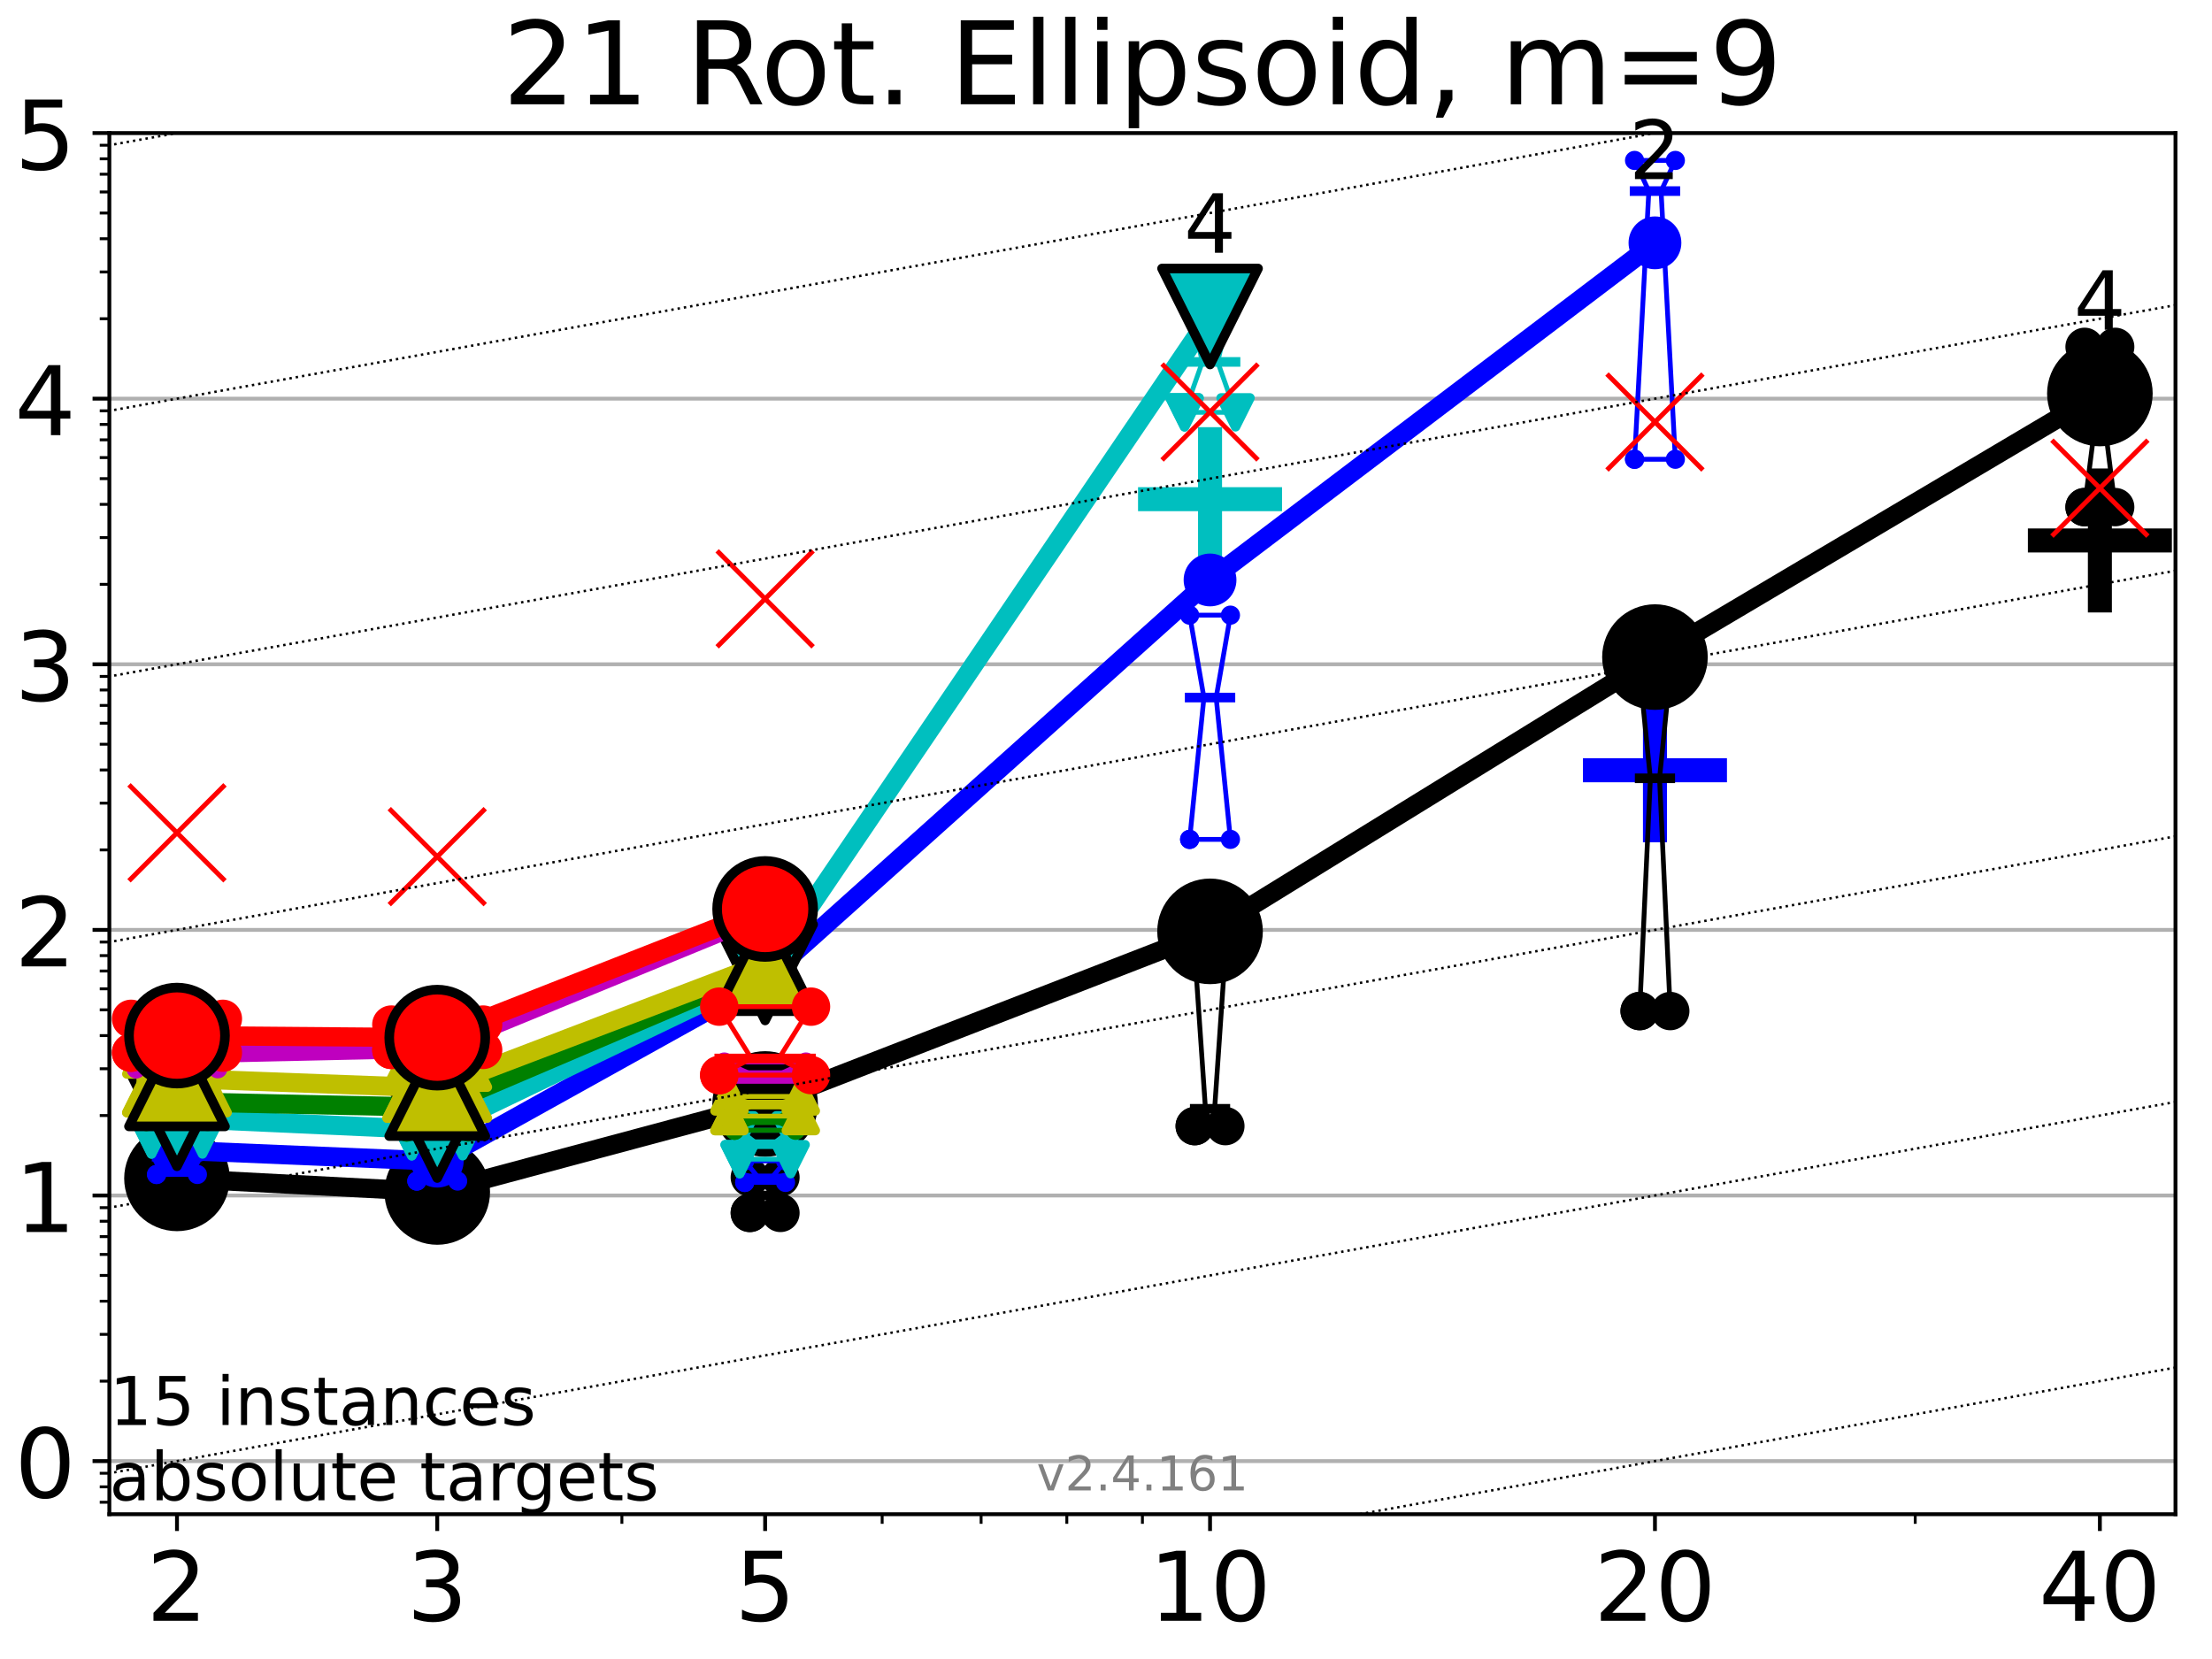 <?xml version="1.0" encoding="utf-8" standalone="no"?>
<!DOCTYPE svg PUBLIC "-//W3C//DTD SVG 1.1//EN"
  "http://www.w3.org/Graphics/SVG/1.1/DTD/svg11.dtd">
<!-- Created with matplotlib (https://matplotlib.org/) -->
<svg height="345.6pt" version="1.1" viewBox="0 0 460.8 345.6" width="460.8pt" xmlns="http://www.w3.org/2000/svg" xmlns:xlink="http://www.w3.org/1999/xlink">
 <defs>
  <style type="text/css">*{stroke-linecap:butt;stroke-linejoin:round;}</style>
 </defs>
 <g id="figure_1">
  <g id="patch_1">
   <path d="M 0 345.6 
L 460.8 345.6 
L 460.8 0 
L 0 0 
z
" style="fill:#ffffff;"/>
  </g>
  <g id="axes_1">
   <g id="patch_2">
    <path d="M 22.78 315.44 
L 453.192 315.44 
L 453.192 27.72 
L 22.78 27.72 
z
" style="fill:#ffffff;"/>
   </g>
   <g id="line2d_1">
    <defs>
     <path d="M -15 0 
L 15 0 
M 0 15 
L 0 -15 
" id="m055c55038b" style="stroke:#0000ff;stroke-width:5;"/>
    </defs>
    <g clip-path="url(#pf108a89960)">
     <use style="fill:#0000ff;stroke:#0000ff;stroke-width:5;" x="344.758" xlink:href="#m055c55038b" y="160.463"/>
    </g>
   </g>
   <g id="line2d_2">
    <defs>
     <path d="M -15 0 
L 15 0 
M 0 15 
L 0 -15 
" id="m71bb33ba24" style="stroke:#000000;stroke-width:5;"/>
    </defs>
    <g clip-path="url(#pf108a89960)">
     <use style="stroke:#000000;stroke-width:5;" x="437.443" xlink:href="#m71bb33ba24" y="112.589"/>
    </g>
   </g>
   <g id="line2d_3">
    <defs>
     <path d="M -15 0 
L 15 0 
M 0 15 
L 0 -15 
" id="mc52bedc69a" style="stroke:#00bfbf;stroke-width:5;"/>
    </defs>
    <g clip-path="url(#pf108a89960)">
     <use style="fill:#00bfbf;stroke:#00bfbf;stroke-width:5;" x="252.074" xlink:href="#mc52bedc69a" y="103.986"/>
    </g>
   </g>
   <g id="matplotlib.axis_1">
    <g id="xtick_1">
     <g id="line2d_4">
      <defs>
       <path d="M 0 0 
L 0 3.5 
" id="mebe1ecdaf6" style="stroke:#000000;stroke-width:0.8;"/>
      </defs>
      <g>
       <use style="stroke:#000000;stroke-width:0.8;" x="36.868" xlink:href="#mebe1ecdaf6" y="315.44"/>
      </g>
     </g>
     <g id="text_1">
      <!-- 2 -->
      <g transform="translate(30.506 337.637)scale(0.2 -0.2)">
       <defs>
        <path d="M 19.188 8.297 
L 53.609 8.297 
L 53.609 0 
L 7.328 0 
L 7.328 8.297 
Q 12.938 14.109 22.625 23.891 
Q 32.328 33.688 34.812 36.531 
Q 39.547 41.844 41.422 45.531 
Q 43.312 49.219 43.312 52.781 
Q 43.312 58.594 39.234 62.25 
Q 35.156 65.922 28.609 65.922 
Q 23.969 65.922 18.812 64.312 
Q 13.672 62.703 7.812 59.422 
L 7.812 69.391 
Q 13.766 71.781 18.938 73 
Q 24.125 74.219 28.422 74.219 
Q 39.75 74.219 46.484 68.547 
Q 53.219 62.891 53.219 53.422 
Q 53.219 48.922 51.531 44.891 
Q 49.859 40.875 45.406 35.406 
Q 44.188 33.984 37.641 27.219 
Q 31.109 20.453 19.188 8.297 
z
" id="DejaVuSans-50"/>
       </defs>
       <use xlink:href="#DejaVuSans-50"/>
      </g>
     </g>
    </g>
    <g id="xtick_2">
     <g id="line2d_5">
      <g>
       <use style="stroke:#000000;stroke-width:0.8;" x="91.085" xlink:href="#mebe1ecdaf6" y="315.44"/>
      </g>
     </g>
     <g id="text_2">
      <!-- 3 -->
      <g transform="translate(84.723 337.637)scale(0.2 -0.2)">
       <defs>
        <path d="M 40.578 39.312 
Q 47.656 37.797 51.625 33 
Q 55.609 28.219 55.609 21.188 
Q 55.609 10.406 48.188 4.484 
Q 40.766 -1.422 27.094 -1.422 
Q 22.516 -1.422 17.656 -0.516 
Q 12.797 0.391 7.625 2.203 
L 7.625 11.719 
Q 11.719 9.328 16.594 8.109 
Q 21.484 6.891 26.812 6.891 
Q 36.078 6.891 40.938 10.547 
Q 45.797 14.203 45.797 21.188 
Q 45.797 27.641 41.281 31.266 
Q 36.766 34.906 28.719 34.906 
L 20.219 34.906 
L 20.219 43.016 
L 29.109 43.016 
Q 36.375 43.016 40.234 45.922 
Q 44.094 48.828 44.094 54.297 
Q 44.094 59.906 40.109 62.906 
Q 36.141 65.922 28.719 65.922 
Q 24.656 65.922 20.016 65.031 
Q 15.375 64.156 9.812 62.312 
L 9.812 71.094 
Q 15.438 72.656 20.344 73.438 
Q 25.25 74.219 29.594 74.219 
Q 40.828 74.219 47.359 69.109 
Q 53.906 64.016 53.906 55.328 
Q 53.906 49.266 50.438 45.094 
Q 46.969 40.922 40.578 39.312 
z
" id="DejaVuSans-51"/>
       </defs>
       <use xlink:href="#DejaVuSans-51"/>
      </g>
     </g>
    </g>
    <g id="xtick_3">
     <g id="line2d_6">
      <g>
       <use style="stroke:#000000;stroke-width:0.8;" x="159.39" xlink:href="#mebe1ecdaf6" y="315.44"/>
      </g>
     </g>
     <g id="text_3">
      <!-- 5 -->
      <g transform="translate(153.028 337.637)scale(0.2 -0.2)">
       <defs>
        <path d="M 10.797 72.906 
L 49.516 72.906 
L 49.516 64.594 
L 19.828 64.594 
L 19.828 46.734 
Q 21.969 47.469 24.109 47.828 
Q 26.266 48.188 28.422 48.188 
Q 40.625 48.188 47.75 41.5 
Q 54.891 34.812 54.891 23.391 
Q 54.891 11.625 47.562 5.094 
Q 40.234 -1.422 26.906 -1.422 
Q 22.312 -1.422 17.547 -0.641 
Q 12.797 0.141 7.719 1.703 
L 7.719 11.625 
Q 12.109 9.234 16.797 8.062 
Q 21.484 6.891 26.703 6.891 
Q 35.156 6.891 40.078 11.328 
Q 45.016 15.766 45.016 23.391 
Q 45.016 31 40.078 35.438 
Q 35.156 39.891 26.703 39.891 
Q 22.75 39.891 18.812 39.016 
Q 14.891 38.141 10.797 36.281 
z
" id="DejaVuSans-53"/>
       </defs>
       <use xlink:href="#DejaVuSans-53"/>
      </g>
     </g>
    </g>
    <g id="xtick_4">
     <g id="line2d_7">
      <g>
       <use style="stroke:#000000;stroke-width:0.8;" x="252.074" xlink:href="#mebe1ecdaf6" y="315.44"/>
      </g>
     </g>
     <g id="text_4">
      <!-- 10 -->
      <g transform="translate(239.349 337.637)scale(0.2 -0.2)">
       <defs>
        <path d="M 12.406 8.297 
L 28.516 8.297 
L 28.516 63.922 
L 10.984 60.406 
L 10.984 69.391 
L 28.422 72.906 
L 38.281 72.906 
L 38.281 8.297 
L 54.391 8.297 
L 54.391 0 
L 12.406 0 
z
" id="DejaVuSans-49"/>
        <path d="M 31.781 66.406 
Q 24.172 66.406 20.328 58.906 
Q 16.5 51.422 16.5 36.375 
Q 16.5 21.391 20.328 13.891 
Q 24.172 6.391 31.781 6.391 
Q 39.453 6.391 43.281 13.891 
Q 47.125 21.391 47.125 36.375 
Q 47.125 51.422 43.281 58.906 
Q 39.453 66.406 31.781 66.406 
z
M 31.781 74.219 
Q 44.047 74.219 50.516 64.516 
Q 56.984 54.828 56.984 36.375 
Q 56.984 17.969 50.516 8.266 
Q 44.047 -1.422 31.781 -1.422 
Q 19.531 -1.422 13.062 8.266 
Q 6.594 17.969 6.594 36.375 
Q 6.594 54.828 13.062 64.516 
Q 19.531 74.219 31.781 74.219 
z
" id="DejaVuSans-48"/>
       </defs>
       <use xlink:href="#DejaVuSans-49"/>
       <use x="63.623" xlink:href="#DejaVuSans-48"/>
      </g>
     </g>
    </g>
    <g id="xtick_5">
     <g id="line2d_8">
      <g>
       <use style="stroke:#000000;stroke-width:0.8;" x="344.758" xlink:href="#mebe1ecdaf6" y="315.44"/>
      </g>
     </g>
     <g id="text_5">
      <!-- 20 -->
      <g transform="translate(332.033 337.637)scale(0.2 -0.2)">
       <use xlink:href="#DejaVuSans-50"/>
       <use x="63.623" xlink:href="#DejaVuSans-48"/>
      </g>
     </g>
    </g>
    <g id="xtick_6">
     <g id="line2d_9">
      <g>
       <use style="stroke:#000000;stroke-width:0.8;" x="437.443" xlink:href="#mebe1ecdaf6" y="315.44"/>
      </g>
     </g>
     <g id="text_6">
      <!-- 40 -->
      <g transform="translate(424.718 337.637)scale(0.2 -0.2)">
       <defs>
        <path d="M 37.797 64.312 
L 12.891 25.391 
L 37.797 25.391 
z
M 35.203 72.906 
L 47.609 72.906 
L 47.609 25.391 
L 58.016 25.391 
L 58.016 17.188 
L 47.609 17.188 
L 47.609 0 
L 37.797 0 
L 37.797 17.188 
L 4.891 17.188 
L 4.891 26.703 
z
" id="DejaVuSans-52"/>
       </defs>
       <use xlink:href="#DejaVuSans-52"/>
       <use x="63.623" xlink:href="#DejaVuSans-48"/>
      </g>
     </g>
    </g>
    <g id="xtick_7">
     <g id="line2d_10">
      <defs>
       <path d="M 0 0 
L 0 2 
" id="m35b51652a6" style="stroke:#000000;stroke-width:0.6;"/>
      </defs>
      <g>
       <use style="stroke:#000000;stroke-width:0.6;" x="129.552" xlink:href="#m35b51652a6" y="315.44"/>
      </g>
     </g>
    </g>
    <g id="xtick_8">
     <g id="line2d_11">
      <g>
       <use style="stroke:#000000;stroke-width:0.6;" x="183.769" xlink:href="#m35b51652a6" y="315.44"/>
      </g>
     </g>
    </g>
    <g id="xtick_9">
     <g id="line2d_12">
      <g>
       <use style="stroke:#000000;stroke-width:0.6;" x="204.381" xlink:href="#m35b51652a6" y="315.44"/>
      </g>
     </g>
    </g>
    <g id="xtick_10">
     <g id="line2d_13">
      <g>
       <use style="stroke:#000000;stroke-width:0.6;" x="222.237" xlink:href="#m35b51652a6" y="315.44"/>
      </g>
     </g>
    </g>
    <g id="xtick_11">
     <g id="line2d_14">
      <g>
       <use style="stroke:#000000;stroke-width:0.6;" x="237.986" xlink:href="#m35b51652a6" y="315.44"/>
      </g>
     </g>
    </g>
    <g id="xtick_12">
     <g id="line2d_15">
      <g>
       <use style="stroke:#000000;stroke-width:0.6;" x="398.975" xlink:href="#m35b51652a6" y="315.44"/>
      </g>
     </g>
    </g>
   </g>
   <g id="matplotlib.axis_2">
    <g id="ytick_1">
     <g id="line2d_16">
      <path clip-path="url(#pf108a89960)" d="M 22.78 304.374 
L 453.192 304.374 
" style="fill:none;stroke:#b0b0b0;stroke-linecap:square;stroke-width:0.8;"/>
     </g>
     <g id="line2d_17">
      <defs>
       <path d="M 0 0 
L -3.5 0 
" id="md595ecce94" style="stroke:#000000;stroke-width:0.8;"/>
      </defs>
      <g>
       <use style="stroke:#000000;stroke-width:0.8;" x="22.78" xlink:href="#md595ecce94" y="304.374"/>
      </g>
     </g>
     <g id="text_7">
      <!-- 0 -->
      <g transform="translate(3.055 311.972)scale(0.2 -0.2)">
       <use xlink:href="#DejaVuSans-48"/>
      </g>
     </g>
    </g>
    <g id="ytick_2">
     <g id="line2d_18">
      <path clip-path="url(#pf108a89960)" d="M 22.78 249.043 
L 453.192 249.043 
" style="fill:none;stroke:#b0b0b0;stroke-linecap:square;stroke-width:0.8;"/>
     </g>
     <g id="line2d_19">
      <g>
       <use style="stroke:#000000;stroke-width:0.8;" x="22.78" xlink:href="#md595ecce94" y="249.043"/>
      </g>
     </g>
     <g id="text_8">
      <!-- 1 -->
      <g transform="translate(3.055 256.642)scale(0.2 -0.2)">
       <use xlink:href="#DejaVuSans-49"/>
      </g>
     </g>
    </g>
    <g id="ytick_3">
     <g id="line2d_20">
      <path clip-path="url(#pf108a89960)" d="M 22.78 193.712 
L 453.192 193.712 
" style="fill:none;stroke:#b0b0b0;stroke-linecap:square;stroke-width:0.8;"/>
     </g>
     <g id="line2d_21">
      <g>
       <use style="stroke:#000000;stroke-width:0.8;" x="22.78" xlink:href="#md595ecce94" y="193.712"/>
      </g>
     </g>
     <g id="text_9">
      <!-- 2 -->
      <g transform="translate(3.055 201.311)scale(0.2 -0.2)">
       <use xlink:href="#DejaVuSans-50"/>
      </g>
     </g>
    </g>
    <g id="ytick_4">
     <g id="line2d_22">
      <path clip-path="url(#pf108a89960)" d="M 22.78 138.382 
L 453.192 138.382 
" style="fill:none;stroke:#b0b0b0;stroke-linecap:square;stroke-width:0.8;"/>
     </g>
     <g id="line2d_23">
      <g>
       <use style="stroke:#000000;stroke-width:0.8;" x="22.78" xlink:href="#md595ecce94" y="138.382"/>
      </g>
     </g>
     <g id="text_10">
      <!-- 3 -->
      <g transform="translate(3.055 145.98)scale(0.2 -0.2)">
       <use xlink:href="#DejaVuSans-51"/>
      </g>
     </g>
    </g>
    <g id="ytick_5">
     <g id="line2d_24">
      <path clip-path="url(#pf108a89960)" d="M 22.78 83.051 
L 453.192 83.051 
" style="fill:none;stroke:#b0b0b0;stroke-linecap:square;stroke-width:0.8;"/>
     </g>
     <g id="line2d_25">
      <g>
       <use style="stroke:#000000;stroke-width:0.8;" x="22.78" xlink:href="#md595ecce94" y="83.051"/>
      </g>
     </g>
     <g id="text_11">
      <!-- 4 -->
      <g transform="translate(3.055 90.649)scale(0.2 -0.2)">
       <use xlink:href="#DejaVuSans-52"/>
      </g>
     </g>
    </g>
    <g id="ytick_6">
     <g id="line2d_26">
      <path clip-path="url(#pf108a89960)" d="M 22.78 27.72 
L 453.192 27.72 
" style="fill:none;stroke:#b0b0b0;stroke-linecap:square;stroke-width:0.8;"/>
     </g>
     <g id="line2d_27">
      <g>
       <use style="stroke:#000000;stroke-width:0.8;" x="22.78" xlink:href="#md595ecce94" y="27.72"/>
      </g>
     </g>
     <g id="text_12">
      <!-- 5 -->
      <g transform="translate(3.055 35.318)scale(0.2 -0.2)">
       <use xlink:href="#DejaVuSans-53"/>
      </g>
     </g>
    </g>
    <g id="ytick_7">
     <g id="line2d_28">
      <defs>
       <path d="M 0 0 
L -2 0 
" id="m93fa0d4a34" style="stroke:#000000;stroke-width:0.6;"/>
      </defs>
      <g>
       <use style="stroke:#000000;stroke-width:0.6;" x="22.78" xlink:href="#m93fa0d4a34" y="312.945"/>
      </g>
     </g>
    </g>
    <g id="ytick_8">
     <g id="line2d_29">
      <g>
       <use style="stroke:#000000;stroke-width:0.6;" x="22.78" xlink:href="#m93fa0d4a34" y="309.736"/>
      </g>
     </g>
    </g>
    <g id="ytick_9">
     <g id="line2d_30">
      <g>
       <use style="stroke:#000000;stroke-width:0.6;" x="22.78" xlink:href="#m93fa0d4a34" y="306.906"/>
      </g>
     </g>
    </g>
    <g id="ytick_10">
     <g id="line2d_31">
      <g>
       <use style="stroke:#000000;stroke-width:0.6;" x="22.78" xlink:href="#m93fa0d4a34" y="287.718"/>
      </g>
     </g>
    </g>
    <g id="ytick_11">
     <g id="line2d_32">
      <g>
       <use style="stroke:#000000;stroke-width:0.6;" x="22.78" xlink:href="#m93fa0d4a34" y="277.974"/>
      </g>
     </g>
    </g>
    <g id="ytick_12">
     <g id="line2d_33">
      <g>
       <use style="stroke:#000000;stroke-width:0.6;" x="22.78" xlink:href="#m93fa0d4a34" y="271.061"/>
      </g>
     </g>
    </g>
    <g id="ytick_13">
     <g id="line2d_34">
      <g>
       <use style="stroke:#000000;stroke-width:0.6;" x="22.78" xlink:href="#m93fa0d4a34" y="265.699"/>
      </g>
     </g>
    </g>
    <g id="ytick_14">
     <g id="line2d_35">
      <g>
       <use style="stroke:#000000;stroke-width:0.6;" x="22.78" xlink:href="#m93fa0d4a34" y="261.318"/>
      </g>
     </g>
    </g>
    <g id="ytick_15">
     <g id="line2d_36">
      <g>
       <use style="stroke:#000000;stroke-width:0.6;" x="22.78" xlink:href="#m93fa0d4a34" y="257.614"/>
      </g>
     </g>
    </g>
    <g id="ytick_16">
     <g id="line2d_37">
      <g>
       <use style="stroke:#000000;stroke-width:0.6;" x="22.78" xlink:href="#m93fa0d4a34" y="254.405"/>
      </g>
     </g>
    </g>
    <g id="ytick_17">
     <g id="line2d_38">
      <g>
       <use style="stroke:#000000;stroke-width:0.6;" x="22.78" xlink:href="#m93fa0d4a34" y="251.575"/>
      </g>
     </g>
    </g>
    <g id="ytick_18">
     <g id="line2d_39">
      <g>
       <use style="stroke:#000000;stroke-width:0.6;" x="22.78" xlink:href="#m93fa0d4a34" y="232.387"/>
      </g>
     </g>
    </g>
    <g id="ytick_19">
     <g id="line2d_40">
      <g>
       <use style="stroke:#000000;stroke-width:0.6;" x="22.78" xlink:href="#m93fa0d4a34" y="222.644"/>
      </g>
     </g>
    </g>
    <g id="ytick_20">
     <g id="line2d_41">
      <g>
       <use style="stroke:#000000;stroke-width:0.6;" x="22.78" xlink:href="#m93fa0d4a34" y="215.731"/>
      </g>
     </g>
    </g>
    <g id="ytick_21">
     <g id="line2d_42">
      <g>
       <use style="stroke:#000000;stroke-width:0.6;" x="22.78" xlink:href="#m93fa0d4a34" y="210.369"/>
      </g>
     </g>
    </g>
    <g id="ytick_22">
     <g id="line2d_43">
      <g>
       <use style="stroke:#000000;stroke-width:0.6;" x="22.78" xlink:href="#m93fa0d4a34" y="205.987"/>
      </g>
     </g>
    </g>
    <g id="ytick_23">
     <g id="line2d_44">
      <g>
       <use style="stroke:#000000;stroke-width:0.6;" x="22.78" xlink:href="#m93fa0d4a34" y="202.283"/>
      </g>
     </g>
    </g>
    <g id="ytick_24">
     <g id="line2d_45">
      <g>
       <use style="stroke:#000000;stroke-width:0.6;" x="22.78" xlink:href="#m93fa0d4a34" y="199.074"/>
      </g>
     </g>
    </g>
    <g id="ytick_25">
     <g id="line2d_46">
      <g>
       <use style="stroke:#000000;stroke-width:0.6;" x="22.78" xlink:href="#m93fa0d4a34" y="196.244"/>
      </g>
     </g>
    </g>
    <g id="ytick_26">
     <g id="line2d_47">
      <g>
       <use style="stroke:#000000;stroke-width:0.6;" x="22.78" xlink:href="#m93fa0d4a34" y="177.056"/>
      </g>
     </g>
    </g>
    <g id="ytick_27">
     <g id="line2d_48">
      <g>
       <use style="stroke:#000000;stroke-width:0.6;" x="22.78" xlink:href="#m93fa0d4a34" y="167.313"/>
      </g>
     </g>
    </g>
    <g id="ytick_28">
     <g id="line2d_49">
      <g>
       <use style="stroke:#000000;stroke-width:0.6;" x="22.78" xlink:href="#m93fa0d4a34" y="160.4"/>
      </g>
     </g>
    </g>
    <g id="ytick_29">
     <g id="line2d_50">
      <g>
       <use style="stroke:#000000;stroke-width:0.6;" x="22.78" xlink:href="#m93fa0d4a34" y="155.038"/>
      </g>
     </g>
    </g>
    <g id="ytick_30">
     <g id="line2d_51">
      <g>
       <use style="stroke:#000000;stroke-width:0.6;" x="22.78" xlink:href="#m93fa0d4a34" y="150.657"/>
      </g>
     </g>
    </g>
    <g id="ytick_31">
     <g id="line2d_52">
      <g>
       <use style="stroke:#000000;stroke-width:0.6;" x="22.78" xlink:href="#m93fa0d4a34" y="146.952"/>
      </g>
     </g>
    </g>
    <g id="ytick_32">
     <g id="line2d_53">
      <g>
       <use style="stroke:#000000;stroke-width:0.6;" x="22.78" xlink:href="#m93fa0d4a34" y="143.744"/>
      </g>
     </g>
    </g>
    <g id="ytick_33">
     <g id="line2d_54">
      <g>
       <use style="stroke:#000000;stroke-width:0.6;" x="22.78" xlink:href="#m93fa0d4a34" y="140.913"/>
      </g>
     </g>
    </g>
    <g id="ytick_34">
     <g id="line2d_55">
      <g>
       <use style="stroke:#000000;stroke-width:0.6;" x="22.78" xlink:href="#m93fa0d4a34" y="121.725"/>
      </g>
     </g>
    </g>
    <g id="ytick_35">
     <g id="line2d_56">
      <g>
       <use style="stroke:#000000;stroke-width:0.6;" x="22.78" xlink:href="#m93fa0d4a34" y="111.982"/>
      </g>
     </g>
    </g>
    <g id="ytick_36">
     <g id="line2d_57">
      <g>
       <use style="stroke:#000000;stroke-width:0.6;" x="22.78" xlink:href="#m93fa0d4a34" y="105.069"/>
      </g>
     </g>
    </g>
    <g id="ytick_37">
     <g id="line2d_58">
      <g>
       <use style="stroke:#000000;stroke-width:0.6;" x="22.78" xlink:href="#m93fa0d4a34" y="99.707"/>
      </g>
     </g>
    </g>
    <g id="ytick_38">
     <g id="line2d_59">
      <g>
       <use style="stroke:#000000;stroke-width:0.6;" x="22.78" xlink:href="#m93fa0d4a34" y="95.326"/>
      </g>
     </g>
    </g>
    <g id="ytick_39">
     <g id="line2d_60">
      <g>
       <use style="stroke:#000000;stroke-width:0.6;" x="22.78" xlink:href="#m93fa0d4a34" y="91.622"/>
      </g>
     </g>
    </g>
    <g id="ytick_40">
     <g id="line2d_61">
      <g>
       <use style="stroke:#000000;stroke-width:0.6;" x="22.78" xlink:href="#m93fa0d4a34" y="88.413"/>
      </g>
     </g>
    </g>
    <g id="ytick_41">
     <g id="line2d_62">
      <g>
       <use style="stroke:#000000;stroke-width:0.6;" x="22.78" xlink:href="#m93fa0d4a34" y="85.583"/>
      </g>
     </g>
    </g>
    <g id="ytick_42">
     <g id="line2d_63">
      <g>
       <use style="stroke:#000000;stroke-width:0.6;" x="22.78" xlink:href="#m93fa0d4a34" y="66.395"/>
      </g>
     </g>
    </g>
    <g id="ytick_43">
     <g id="line2d_64">
      <g>
       <use style="stroke:#000000;stroke-width:0.6;" x="22.78" xlink:href="#m93fa0d4a34" y="56.651"/>
      </g>
     </g>
    </g>
    <g id="ytick_44">
     <g id="line2d_65">
      <g>
       <use style="stroke:#000000;stroke-width:0.6;" x="22.78" xlink:href="#m93fa0d4a34" y="49.738"/>
      </g>
     </g>
    </g>
    <g id="ytick_45">
     <g id="line2d_66">
      <g>
       <use style="stroke:#000000;stroke-width:0.6;" x="22.78" xlink:href="#m93fa0d4a34" y="44.376"/>
      </g>
     </g>
    </g>
    <g id="ytick_46">
     <g id="line2d_67">
      <g>
       <use style="stroke:#000000;stroke-width:0.6;" x="22.78" xlink:href="#m93fa0d4a34" y="39.995"/>
      </g>
     </g>
    </g>
    <g id="ytick_47">
     <g id="line2d_68">
      <g>
       <use style="stroke:#000000;stroke-width:0.6;" x="22.78" xlink:href="#m93fa0d4a34" y="36.291"/>
      </g>
     </g>
    </g>
    <g id="ytick_48">
     <g id="line2d_69">
      <g>
       <use style="stroke:#000000;stroke-width:0.6;" x="22.78" xlink:href="#m93fa0d4a34" y="33.082"/>
      </g>
     </g>
    </g>
    <g id="ytick_49">
     <g id="line2d_70">
      <g>
       <use style="stroke:#000000;stroke-width:0.6;" x="22.78" xlink:href="#m93fa0d4a34" y="30.252"/>
      </g>
     </g>
    </g>
   </g>
   <g id="line2d_71">
    <path clip-path="url(#pf108a89960)" d="M 33.682 250.916 
L 35.912 244.662 
L 33.682 242.739 
L 40.054 242.739 
L 37.824 244.662 
L 40.054 250.916 
L 33.682 250.916 
" style="fill:none;stroke:#000000;stroke-linecap:square;"/>
   </g>
   <g id="line2d_72">
    <path clip-path="url(#pf108a89960)" d="M 33.682 250.916 
L 40.054 250.916 
L 40.054 242.739 
L 33.682 242.739 
L 33.682 250.916 
" style="fill:none;"/>
    <defs>
     <path d="M 0 3 
C 0.796 3 1.559 2.684 2.121 2.121 
C 2.684 1.559 3 0.796 3 0 
C 3 -0.796 2.684 -1.559 2.121 -2.121 
C 1.559 -2.684 0.796 -3 0 -3 
C -0.796 -3 -1.559 -2.684 -2.121 -2.121 
C -2.684 -1.559 -3 -0.796 -3 0 
C -3 0.796 -2.684 1.559 -2.121 2.121 
C -1.559 2.684 -0.796 3 0 3 
z
" id="m066f9bef46" style="stroke:#000000;stroke-width:2;"/>
    </defs>
    <g clip-path="url(#pf108a89960)">
     <use style="stroke:#000000;stroke-width:2;" x="33.682" xlink:href="#m066f9bef46" y="250.916"/>
     <use style="stroke:#000000;stroke-width:2;" x="40.054" xlink:href="#m066f9bef46" y="250.916"/>
     <use style="stroke:#000000;stroke-width:2;" x="40.054" xlink:href="#m066f9bef46" y="242.739"/>
     <use style="stroke:#000000;stroke-width:2;" x="33.682" xlink:href="#m066f9bef46" y="242.739"/>
     <use style="stroke:#000000;stroke-width:2;" x="33.682" xlink:href="#m066f9bef46" y="250.916"/>
    </g>
   </g>
   <g id="line2d_73">
    <path clip-path="url(#pf108a89960)" d="M 33.682 244.662 
L 40.054 244.662 
" style="fill:none;stroke:#000000;stroke-linecap:square;stroke-width:2;"/>
   </g>
   <g id="line2d_74">
    <path clip-path="url(#pf108a89960)" d="M 87.899 253.424 
L 90.129 250.701 
L 87.899 244.004 
L 94.271 244.004 
L 92.041 250.701 
L 94.271 253.424 
L 87.899 253.424 
" style="fill:none;stroke:#000000;stroke-linecap:square;"/>
   </g>
   <g id="line2d_75">
    <path clip-path="url(#pf108a89960)" d="M 87.899 253.424 
L 94.271 253.424 
L 94.271 244.004 
L 87.899 244.004 
L 87.899 253.424 
" style="fill:none;"/>
    <g clip-path="url(#pf108a89960)">
     <use style="stroke:#000000;stroke-width:2;" x="87.899" xlink:href="#m066f9bef46" y="253.424"/>
     <use style="stroke:#000000;stroke-width:2;" x="94.271" xlink:href="#m066f9bef46" y="253.424"/>
     <use style="stroke:#000000;stroke-width:2;" x="94.271" xlink:href="#m066f9bef46" y="244.004"/>
     <use style="stroke:#000000;stroke-width:2;" x="87.899" xlink:href="#m066f9bef46" y="244.004"/>
     <use style="stroke:#000000;stroke-width:2;" x="87.899" xlink:href="#m066f9bef46" y="253.424"/>
    </g>
   </g>
   <g id="line2d_76">
    <path clip-path="url(#pf108a89960)" d="M 87.899 250.701 
L 94.271 250.701 
" style="fill:none;stroke:#000000;stroke-linecap:square;stroke-width:2;"/>
   </g>
   <g id="line2d_77">
    <path clip-path="url(#pf108a89960)" d="M 156.204 252.667 
L 158.434 249.043 
L 156.204 245.27 
L 162.576 245.27 
L 160.346 249.043 
L 162.576 252.667 
L 156.204 252.667 
" style="fill:none;stroke:#000000;stroke-linecap:square;"/>
   </g>
   <g id="line2d_78">
    <path clip-path="url(#pf108a89960)" d="M 156.204 252.667 
L 162.576 252.667 
L 162.576 245.27 
L 156.204 245.27 
L 156.204 252.667 
" style="fill:none;"/>
    <g clip-path="url(#pf108a89960)">
     <use style="stroke:#000000;stroke-width:2;" x="156.204" xlink:href="#m066f9bef46" y="252.667"/>
     <use style="stroke:#000000;stroke-width:2;" x="162.576" xlink:href="#m066f9bef46" y="252.667"/>
     <use style="stroke:#000000;stroke-width:2;" x="162.576" xlink:href="#m066f9bef46" y="245.27"/>
     <use style="stroke:#000000;stroke-width:2;" x="156.204" xlink:href="#m066f9bef46" y="245.27"/>
     <use style="stroke:#000000;stroke-width:2;" x="156.204" xlink:href="#m066f9bef46" y="252.667"/>
    </g>
   </g>
   <g id="line2d_79">
    <path clip-path="url(#pf108a89960)" d="M 156.204 249.043 
L 162.576 249.043 
" style="fill:none;stroke:#000000;stroke-linecap:square;stroke-width:2;"/>
   </g>
   <g id="line2d_80">
    <path clip-path="url(#pf108a89960)" d="M 248.888 234.587 
L 251.118 230.987 
L 248.888 198.466 
L 255.26 198.466 
L 253.03 230.987 
L 255.26 234.587 
L 248.888 234.587 
" style="fill:none;stroke:#000000;stroke-linecap:square;"/>
   </g>
   <g id="line2d_81">
    <path clip-path="url(#pf108a89960)" d="M 248.888 234.587 
L 255.26 234.587 
L 255.26 198.466 
L 248.888 198.466 
L 248.888 234.587 
" style="fill:none;"/>
    <g clip-path="url(#pf108a89960)">
     <use style="stroke:#000000;stroke-width:2;" x="248.888" xlink:href="#m066f9bef46" y="234.587"/>
     <use style="stroke:#000000;stroke-width:2;" x="255.26" xlink:href="#m066f9bef46" y="234.587"/>
     <use style="stroke:#000000;stroke-width:2;" x="255.26" xlink:href="#m066f9bef46" y="198.466"/>
     <use style="stroke:#000000;stroke-width:2;" x="248.888" xlink:href="#m066f9bef46" y="198.466"/>
     <use style="stroke:#000000;stroke-width:2;" x="248.888" xlink:href="#m066f9bef46" y="234.587"/>
    </g>
   </g>
   <g id="line2d_82">
    <path clip-path="url(#pf108a89960)" d="M 248.888 230.987 
L 255.26 230.987 
" style="fill:none;stroke:#000000;stroke-linecap:square;stroke-width:2;"/>
   </g>
   <g id="line2d_83">
    <path clip-path="url(#pf108a89960)" d="M 341.572 210.622 
L 343.803 162.137 
L 341.572 139.962 
L 347.945 139.962 
L 345.714 162.137 
L 347.945 210.622 
L 341.572 210.622 
" style="fill:none;stroke:#000000;stroke-linecap:square;"/>
   </g>
   <g id="line2d_84">
    <path clip-path="url(#pf108a89960)" d="M 341.572 210.622 
L 347.945 210.622 
L 347.945 139.962 
L 341.572 139.962 
L 341.572 210.622 
" style="fill:none;"/>
    <g clip-path="url(#pf108a89960)">
     <use style="stroke:#000000;stroke-width:2;" x="341.572" xlink:href="#m066f9bef46" y="210.622"/>
     <use style="stroke:#000000;stroke-width:2;" x="347.945" xlink:href="#m066f9bef46" y="210.622"/>
     <use style="stroke:#000000;stroke-width:2;" x="347.945" xlink:href="#m066f9bef46" y="139.962"/>
     <use style="stroke:#000000;stroke-width:2;" x="341.572" xlink:href="#m066f9bef46" y="139.962"/>
     <use style="stroke:#000000;stroke-width:2;" x="341.572" xlink:href="#m066f9bef46" y="210.622"/>
    </g>
   </g>
   <g id="line2d_85">
    <path clip-path="url(#pf108a89960)" d="M 341.572 162.137 
L 347.945 162.137 
" style="fill:none;stroke:#000000;stroke-linecap:square;stroke-width:2;"/>
   </g>
   <g id="line2d_86">
    <path clip-path="url(#pf108a89960)" d="M 434.257 105.638 
L 436.487 87.93 
L 434.257 72.26 
L 440.629 72.26 
L 438.398 87.93 
L 440.629 105.638 
L 434.257 105.638 
" style="fill:none;stroke:#000000;stroke-linecap:square;"/>
   </g>
   <g id="line2d_87">
    <path clip-path="url(#pf108a89960)" d="M 434.257 105.638 
L 440.629 105.638 
L 440.629 72.26 
L 434.257 72.26 
L 434.257 105.638 
" style="fill:none;"/>
    <g clip-path="url(#pf108a89960)">
     <use style="stroke:#000000;stroke-width:2;" x="434.257" xlink:href="#m066f9bef46" y="105.638"/>
     <use style="stroke:#000000;stroke-width:2;" x="440.629" xlink:href="#m066f9bef46" y="105.638"/>
     <use style="stroke:#000000;stroke-width:2;" x="440.629" xlink:href="#m066f9bef46" y="72.26"/>
     <use style="stroke:#000000;stroke-width:2;" x="434.257" xlink:href="#m066f9bef46" y="72.26"/>
     <use style="stroke:#000000;stroke-width:2;" x="434.257" xlink:href="#m066f9bef46" y="105.638"/>
    </g>
   </g>
   <g id="line2d_88">
    <path clip-path="url(#pf108a89960)" d="M 434.257 87.93 
L 440.629 87.93 
" style="fill:none;stroke:#000000;stroke-linecap:square;stroke-width:2;"/>
   </g>
   <g id="line2d_89">
    <path clip-path="url(#pf108a89960)" d="M 36.868 245.477 
L 91.085 248.307 
" style="fill:none;stroke:#000000;stroke-linecap:square;stroke-width:4;"/>
   </g>
   <g id="line2d_90">
    <path clip-path="url(#pf108a89960)" d="M 91.085 248.307 
L 159.39 229.98 
" style="fill:none;stroke:#000000;stroke-linecap:square;stroke-width:4;"/>
   </g>
   <g id="line2d_91">
    <path clip-path="url(#pf108a89960)" d="M 159.39 229.98 
L 252.074 194.02 
" style="fill:none;stroke:#000000;stroke-linecap:square;stroke-width:4;"/>
   </g>
   <g id="line2d_92">
    <path clip-path="url(#pf108a89960)" d="M 252.074 194.02 
L 344.758 136.882 
" style="fill:none;stroke:#000000;stroke-linecap:square;stroke-width:4;"/>
   </g>
   <g id="line2d_93">
    <path clip-path="url(#pf108a89960)" d="M 344.758 136.882 
L 437.443 81.973 
" style="fill:none;stroke:#000000;stroke-linecap:square;stroke-width:4;"/>
   </g>
   <g id="line2d_94">
    <path clip-path="url(#pf108a89960)" d="M 36.868 245.477 
L 91.085 248.307 
L 159.39 229.98 
L 252.074 194.02 
L 344.758 136.882 
L 437.443 81.973 
" style="fill:none;"/>
    <defs>
     <path d="M 0 10 
C 2.652 10 5.196 8.946 7.071 7.071 
C 8.946 5.196 10 2.652 10 0 
C 10 -2.652 8.946 -5.196 7.071 -7.071 
C 5.196 -8.946 2.652 -10 0 -10 
C -2.652 -10 -5.196 -8.946 -7.071 -7.071 
C -8.946 -5.196 -10 -2.652 -10 0 
C -10 2.652 -8.946 5.196 -7.071 7.071 
C -5.196 8.946 -2.652 10 0 10 
z
" id="m0627a3713d" style="stroke:#000000;stroke-width:2;"/>
    </defs>
    <g clip-path="url(#pf108a89960)">
     <use style="stroke:#000000;stroke-width:2;" x="36.868" xlink:href="#m0627a3713d" y="245.477"/>
     <use style="stroke:#000000;stroke-width:2;" x="91.085" xlink:href="#m0627a3713d" y="248.307"/>
     <use style="stroke:#000000;stroke-width:2;" x="159.39" xlink:href="#m0627a3713d" y="229.98"/>
     <use style="stroke:#000000;stroke-width:2;" x="252.074" xlink:href="#m0627a3713d" y="194.02"/>
     <use style="stroke:#000000;stroke-width:2;" x="344.758" xlink:href="#m0627a3713d" y="136.882"/>
     <use style="stroke:#000000;stroke-width:2;" x="437.443" xlink:href="#m0627a3713d" y="81.973"/>
    </g>
   </g>
   <g id="line2d_95">
    <path clip-path="url(#pf108a89960)" d="M 32.62 244.662 
L 35.594 240.958 
L 32.62 237.749 
L 41.116 237.749 
L 38.143 240.958 
L 41.116 244.662 
L 32.62 244.662 
" style="fill:none;stroke:#0000ff;stroke-linecap:square;"/>
   </g>
   <g id="line2d_96">
    <path clip-path="url(#pf108a89960)" d="M 32.62 244.662 
L 41.116 244.662 
L 41.116 237.749 
L 32.62 237.749 
L 32.62 244.662 
" style="fill:none;"/>
    <defs>
     <path d="M 0 1.5 
C 0.398 1.5 0.779 1.342 1.061 1.061 
C 1.342 0.779 1.5 0.398 1.5 0 
C 1.5 -0.398 1.342 -0.779 1.061 -1.061 
C 0.779 -1.342 0.398 -1.5 0 -1.5 
C -0.398 -1.5 -0.779 -1.342 -1.061 -1.061 
C -1.342 -0.779 -1.5 -0.398 -1.5 0 
C -1.5 0.398 -1.342 0.779 -1.061 1.061 
C -0.779 1.342 -0.398 1.5 0 1.5 
z
" id="m581b6e7127" style="stroke:#0000ff;"/>
    </defs>
    <g clip-path="url(#pf108a89960)">
     <use style="fill:#0000ff;stroke:#0000ff;" x="32.62" xlink:href="#m581b6e7127" y="244.662"/>
     <use style="fill:#0000ff;stroke:#0000ff;" x="41.116" xlink:href="#m581b6e7127" y="244.662"/>
     <use style="fill:#0000ff;stroke:#0000ff;" x="41.116" xlink:href="#m581b6e7127" y="237.749"/>
     <use style="fill:#0000ff;stroke:#0000ff;" x="32.62" xlink:href="#m581b6e7127" y="237.749"/>
     <use style="fill:#0000ff;stroke:#0000ff;" x="32.62" xlink:href="#m581b6e7127" y="244.662"/>
    </g>
   </g>
   <g id="line2d_97">
    <path clip-path="url(#pf108a89960)" d="M 32.62 240.958 
L 41.116 240.958 
" style="fill:none;stroke:#0000ff;stroke-linecap:square;stroke-width:2;"/>
   </g>
   <g id="line2d_98">
    <path clip-path="url(#pf108a89960)" d="M 86.837 246.035 
L 89.811 242.13 
L 86.837 237.5 
L 95.333 237.5 
L 92.359 242.13 
L 95.333 246.035 
L 86.837 246.035 
" style="fill:none;stroke:#0000ff;stroke-linecap:square;"/>
   </g>
   <g id="line2d_99">
    <path clip-path="url(#pf108a89960)" d="M 86.837 246.035 
L 95.333 246.035 
L 95.333 237.5 
L 86.837 237.5 
L 86.837 246.035 
" style="fill:none;"/>
    <g clip-path="url(#pf108a89960)">
     <use style="fill:#0000ff;stroke:#0000ff;" x="86.837" xlink:href="#m581b6e7127" y="246.035"/>
     <use style="fill:#0000ff;stroke:#0000ff;" x="95.333" xlink:href="#m581b6e7127" y="246.035"/>
     <use style="fill:#0000ff;stroke:#0000ff;" x="95.333" xlink:href="#m581b6e7127" y="237.5"/>
     <use style="fill:#0000ff;stroke:#0000ff;" x="86.837" xlink:href="#m581b6e7127" y="237.5"/>
     <use style="fill:#0000ff;stroke:#0000ff;" x="86.837" xlink:href="#m581b6e7127" y="246.035"/>
    </g>
   </g>
   <g id="line2d_100">
    <path clip-path="url(#pf108a89960)" d="M 86.837 242.13 
L 95.333 242.13 
" style="fill:none;stroke:#0000ff;stroke-linecap:square;stroke-width:2;"/>
   </g>
   <g id="line2d_101">
    <path clip-path="url(#pf108a89960)" d="M 155.142 246.32 
L 158.116 245.477 
L 155.142 241.832 
L 163.638 241.832 
L 160.665 245.477 
L 163.638 246.32 
L 155.142 246.32 
" style="fill:none;stroke:#0000ff;stroke-linecap:square;"/>
   </g>
   <g id="line2d_102">
    <path clip-path="url(#pf108a89960)" d="M 155.142 246.32 
L 163.638 246.32 
L 163.638 241.832 
L 155.142 241.832 
L 155.142 246.32 
" style="fill:none;"/>
    <g clip-path="url(#pf108a89960)">
     <use style="fill:#0000ff;stroke:#0000ff;" x="155.142" xlink:href="#m581b6e7127" y="246.32"/>
     <use style="fill:#0000ff;stroke:#0000ff;" x="163.638" xlink:href="#m581b6e7127" y="246.32"/>
     <use style="fill:#0000ff;stroke:#0000ff;" x="163.638" xlink:href="#m581b6e7127" y="241.832"/>
     <use style="fill:#0000ff;stroke:#0000ff;" x="155.142" xlink:href="#m581b6e7127" y="241.832"/>
     <use style="fill:#0000ff;stroke:#0000ff;" x="155.142" xlink:href="#m581b6e7127" y="246.32"/>
    </g>
   </g>
   <g id="line2d_103">
    <path clip-path="url(#pf108a89960)" d="M 155.142 245.477 
L 163.638 245.477 
" style="fill:none;stroke:#0000ff;stroke-linecap:square;stroke-width:2;"/>
   </g>
   <g id="line2d_104">
    <path clip-path="url(#pf108a89960)" d="M 247.826 174.859 
L 250.8 145.314 
L 247.826 128.149 
L 256.322 128.149 
L 253.349 145.314 
L 256.322 174.859 
L 247.826 174.859 
" style="fill:none;stroke:#0000ff;stroke-linecap:square;"/>
   </g>
   <g id="line2d_105">
    <path clip-path="url(#pf108a89960)" d="M 247.826 174.859 
L 256.322 174.859 
L 256.322 128.149 
L 247.826 128.149 
L 247.826 174.859 
" style="fill:none;"/>
    <g clip-path="url(#pf108a89960)">
     <use style="fill:#0000ff;stroke:#0000ff;" x="247.826" xlink:href="#m581b6e7127" y="174.859"/>
     <use style="fill:#0000ff;stroke:#0000ff;" x="256.322" xlink:href="#m581b6e7127" y="174.859"/>
     <use style="fill:#0000ff;stroke:#0000ff;" x="256.322" xlink:href="#m581b6e7127" y="128.149"/>
     <use style="fill:#0000ff;stroke:#0000ff;" x="247.826" xlink:href="#m581b6e7127" y="128.149"/>
     <use style="fill:#0000ff;stroke:#0000ff;" x="247.826" xlink:href="#m581b6e7127" y="174.859"/>
    </g>
   </g>
   <g id="line2d_106">
    <path clip-path="url(#pf108a89960)" d="M 247.826 145.314 
L 256.322 145.314 
" style="fill:none;stroke:#0000ff;stroke-linecap:square;stroke-width:2;"/>
   </g>
   <g id="line2d_107">
    <path clip-path="url(#pf108a89960)" d="M 340.51 95.675 
L 343.484 39.802 
L 340.51 33.421 
L 349.007 33.421 
L 346.033 39.802 
L 349.007 95.675 
L 340.51 95.675 
" style="fill:none;stroke:#0000ff;stroke-linecap:square;"/>
   </g>
   <g id="line2d_108">
    <path clip-path="url(#pf108a89960)" d="M 340.51 95.675 
L 349.007 95.675 
L 349.007 33.421 
L 340.51 33.421 
L 340.51 95.675 
" style="fill:none;"/>
    <g clip-path="url(#pf108a89960)">
     <use style="fill:#0000ff;stroke:#0000ff;" x="340.51" xlink:href="#m581b6e7127" y="95.675"/>
     <use style="fill:#0000ff;stroke:#0000ff;" x="349.007" xlink:href="#m581b6e7127" y="95.675"/>
     <use style="fill:#0000ff;stroke:#0000ff;" x="349.007" xlink:href="#m581b6e7127" y="33.421"/>
     <use style="fill:#0000ff;stroke:#0000ff;" x="340.51" xlink:href="#m581b6e7127" y="33.421"/>
     <use style="fill:#0000ff;stroke:#0000ff;" x="340.51" xlink:href="#m581b6e7127" y="95.675"/>
    </g>
   </g>
   <g id="line2d_109">
    <path clip-path="url(#pf108a89960)" d="M 340.51 39.802 
L 349.007 39.802 
" style="fill:none;stroke:#0000ff;stroke-linecap:square;stroke-width:2;"/>
   </g>
   <g id="line2d_110">
    <path clip-path="url(#pf108a89960)" d="M 36.868 239.622 
L 91.085 241.891 
" style="fill:none;stroke:#0000ff;stroke-linecap:square;stroke-width:4;"/>
   </g>
   <g id="line2d_111">
    <path clip-path="url(#pf108a89960)" d="M 91.085 241.891 
L 159.39 203.912 
" style="fill:none;stroke:#0000ff;stroke-linecap:square;stroke-width:4;"/>
   </g>
   <g id="line2d_112">
    <path clip-path="url(#pf108a89960)" d="M 159.39 203.912 
L 252.074 120.816 
" style="fill:none;stroke:#0000ff;stroke-linecap:square;stroke-width:4;"/>
   </g>
   <g id="line2d_113">
    <path clip-path="url(#pf108a89960)" d="M 252.074 120.816 
L 344.758 50.585 
" style="fill:none;stroke:#0000ff;stroke-linecap:square;stroke-width:4;"/>
   </g>
   <g id="line2d_114">
    <path clip-path="url(#pf108a89960)" d="M 36.868 239.622 
L 91.085 241.891 
L 159.39 203.912 
L 252.074 120.816 
L 344.758 50.585 
" style="fill:none;"/>
    <defs>
     <path d="M 0 5 
C 1.326 5 2.598 4.473 3.536 3.536 
C 4.473 2.598 5 1.326 5 0 
C 5 -1.326 4.473 -2.598 3.536 -3.536 
C 2.598 -4.473 1.326 -5 0 -5 
C -1.326 -5 -2.598 -4.473 -3.536 -3.536 
C -4.473 -2.598 -5 -1.326 -5 0 
C -5 1.326 -4.473 2.598 -3.536 3.536 
C -2.598 4.473 -1.326 5 0 5 
z
" id="m8b7b4947ca" style="stroke:#0000ff;"/>
    </defs>
    <g clip-path="url(#pf108a89960)">
     <use style="fill:#0000ff;stroke:#0000ff;" x="36.868" xlink:href="#m8b7b4947ca" y="239.622"/>
     <use style="fill:#0000ff;stroke:#0000ff;" x="91.085" xlink:href="#m8b7b4947ca" y="241.891"/>
     <use style="fill:#0000ff;stroke:#0000ff;" x="159.39" xlink:href="#m8b7b4947ca" y="203.912"/>
     <use style="fill:#0000ff;stroke:#0000ff;" x="252.074" xlink:href="#m8b7b4947ca" y="120.816"/>
     <use style="fill:#0000ff;stroke:#0000ff;" x="344.758" xlink:href="#m8b7b4947ca" y="50.585"/>
    </g>
   </g>
   <g id="line2d_115">
    <path clip-path="url(#pf108a89960)" d="M 31.558 237.376 
L 35.275 233.619 
L 31.558 229.028 
L 42.178 229.028 
L 38.461 233.619 
L 42.178 237.376 
L 31.558 237.376 
" style="fill:none;stroke:#00bfbf;stroke-linecap:square;"/>
   </g>
   <g id="line2d_116">
    <path clip-path="url(#pf108a89960)" d="M 31.558 237.376 
L 42.178 237.376 
L 42.178 229.028 
L 31.558 229.028 
L 31.558 237.376 
" style="fill:none;"/>
    <defs>
     <path d="M -0 3 
L 3 -3 
L -3 -3 
z
" id="me2f1762e15" style="stroke:#00bfbf;stroke-linejoin:miter;stroke-width:2;"/>
    </defs>
    <g clip-path="url(#pf108a89960)">
     <use style="fill:#00bfbf;stroke:#00bfbf;stroke-linejoin:miter;stroke-width:2;" x="31.558" xlink:href="#me2f1762e15" y="237.376"/>
     <use style="fill:#00bfbf;stroke:#00bfbf;stroke-linejoin:miter;stroke-width:2;" x="42.178" xlink:href="#me2f1762e15" y="237.376"/>
     <use style="fill:#00bfbf;stroke:#00bfbf;stroke-linejoin:miter;stroke-width:2;" x="42.178" xlink:href="#me2f1762e15" y="229.028"/>
     <use style="fill:#00bfbf;stroke:#00bfbf;stroke-linejoin:miter;stroke-width:2;" x="31.558" xlink:href="#me2f1762e15" y="229.028"/>
     <use style="fill:#00bfbf;stroke:#00bfbf;stroke-linejoin:miter;stroke-width:2;" x="31.558" xlink:href="#me2f1762e15" y="237.376"/>
    </g>
   </g>
   <g id="line2d_117">
    <path clip-path="url(#pf108a89960)" d="M 31.558 233.619 
L 42.178 233.619 
" style="fill:none;stroke:#00bfbf;stroke-linecap:square;stroke-width:2;"/>
   </g>
   <g id="line2d_118">
    <path clip-path="url(#pf108a89960)" d="M 85.775 237.749 
L 89.492 235.826 
L 85.775 232.387 
L 96.395 232.387 
L 92.678 235.826 
L 96.395 237.749 
L 85.775 237.749 
" style="fill:none;stroke:#00bfbf;stroke-linecap:square;"/>
   </g>
   <g id="line2d_119">
    <path clip-path="url(#pf108a89960)" d="M 85.775 237.749 
L 96.395 237.749 
L 96.395 232.387 
L 85.775 232.387 
L 85.775 237.749 
" style="fill:none;"/>
    <g clip-path="url(#pf108a89960)">
     <use style="fill:#00bfbf;stroke:#00bfbf;stroke-linejoin:miter;stroke-width:2;" x="85.775" xlink:href="#me2f1762e15" y="237.749"/>
     <use style="fill:#00bfbf;stroke:#00bfbf;stroke-linejoin:miter;stroke-width:2;" x="96.395" xlink:href="#me2f1762e15" y="237.749"/>
     <use style="fill:#00bfbf;stroke:#00bfbf;stroke-linejoin:miter;stroke-width:2;" x="96.395" xlink:href="#me2f1762e15" y="232.387"/>
     <use style="fill:#00bfbf;stroke:#00bfbf;stroke-linejoin:miter;stroke-width:2;" x="85.775" xlink:href="#me2f1762e15" y="232.387"/>
     <use style="fill:#00bfbf;stroke:#00bfbf;stroke-linejoin:miter;stroke-width:2;" x="85.775" xlink:href="#me2f1762e15" y="237.749"/>
    </g>
   </g>
   <g id="line2d_120">
    <path clip-path="url(#pf108a89960)" d="M 85.775 235.826 
L 96.395 235.826 
" style="fill:none;stroke:#00bfbf;stroke-linecap:square;stroke-width:2;"/>
   </g>
   <g id="line2d_121">
    <path clip-path="url(#pf108a89960)" d="M 154.08 241.478 
L 157.797 238.357 
L 154.08 235.459 
L 164.7 235.459 
L 160.983 238.357 
L 164.7 241.478 
L 154.08 241.478 
" style="fill:none;stroke:#00bfbf;stroke-linecap:square;"/>
   </g>
   <g id="line2d_122">
    <path clip-path="url(#pf108a89960)" d="M 154.08 241.478 
L 164.7 241.478 
L 164.7 235.459 
L 154.08 235.459 
L 154.08 241.478 
" style="fill:none;"/>
    <g clip-path="url(#pf108a89960)">
     <use style="fill:#00bfbf;stroke:#00bfbf;stroke-linejoin:miter;stroke-width:2;" x="154.08" xlink:href="#me2f1762e15" y="241.478"/>
     <use style="fill:#00bfbf;stroke:#00bfbf;stroke-linejoin:miter;stroke-width:2;" x="164.7" xlink:href="#me2f1762e15" y="241.478"/>
     <use style="fill:#00bfbf;stroke:#00bfbf;stroke-linejoin:miter;stroke-width:2;" x="164.7" xlink:href="#me2f1762e15" y="235.459"/>
     <use style="fill:#00bfbf;stroke:#00bfbf;stroke-linejoin:miter;stroke-width:2;" x="154.08" xlink:href="#me2f1762e15" y="235.459"/>
     <use style="fill:#00bfbf;stroke:#00bfbf;stroke-linejoin:miter;stroke-width:2;" x="154.08" xlink:href="#me2f1762e15" y="241.478"/>
    </g>
   </g>
   <g id="line2d_123">
    <path clip-path="url(#pf108a89960)" d="M 154.08 238.357 
L 164.7 238.357 
" style="fill:none;stroke:#00bfbf;stroke-linecap:square;stroke-width:2;"/>
   </g>
   <g id="line2d_124">
    <path clip-path="url(#pf108a89960)" d="M 246.764 85.899 
L 250.481 75.391 
L 246.764 59.584 
L 257.384 59.584 
L 253.667 75.391 
L 257.384 85.899 
L 246.764 85.899 
" style="fill:none;stroke:#00bfbf;stroke-linecap:square;"/>
   </g>
   <g id="line2d_125">
    <path clip-path="url(#pf108a89960)" d="M 246.764 85.899 
L 257.384 85.899 
L 257.384 59.584 
L 246.764 59.584 
L 246.764 85.899 
" style="fill:none;"/>
    <g clip-path="url(#pf108a89960)">
     <use style="fill:#00bfbf;stroke:#00bfbf;stroke-linejoin:miter;stroke-width:2;" x="246.764" xlink:href="#me2f1762e15" y="85.899"/>
     <use style="fill:#00bfbf;stroke:#00bfbf;stroke-linejoin:miter;stroke-width:2;" x="257.384" xlink:href="#me2f1762e15" y="85.899"/>
     <use style="fill:#00bfbf;stroke:#00bfbf;stroke-linejoin:miter;stroke-width:2;" x="257.384" xlink:href="#me2f1762e15" y="59.584"/>
     <use style="fill:#00bfbf;stroke:#00bfbf;stroke-linejoin:miter;stroke-width:2;" x="246.764" xlink:href="#me2f1762e15" y="59.584"/>
     <use style="fill:#00bfbf;stroke:#00bfbf;stroke-linejoin:miter;stroke-width:2;" x="246.764" xlink:href="#me2f1762e15" y="85.899"/>
    </g>
   </g>
   <g id="line2d_126">
    <path clip-path="url(#pf108a89960)" d="M 246.764 75.391 
L 257.384 75.391 
" style="fill:none;stroke:#00bfbf;stroke-linecap:square;stroke-width:2;"/>
   </g>
   <g id="line2d_127">
    <path clip-path="url(#pf108a89960)" d="M 36.868 232.954 
L 91.085 235.398 
" style="fill:none;stroke:#00bfbf;stroke-linecap:square;stroke-width:4;"/>
   </g>
   <g id="line2d_128">
    <path clip-path="url(#pf108a89960)" d="M 91.085 235.398 
L 159.39 202.578 
" style="fill:none;stroke:#00bfbf;stroke-linecap:square;stroke-width:4;"/>
   </g>
   <g id="line2d_129">
    <path clip-path="url(#pf108a89960)" d="M 159.39 202.578 
L 252.074 65.93 
" style="fill:none;stroke:#00bfbf;stroke-linecap:square;stroke-width:4;"/>
   </g>
   <g id="line2d_130">
    <path clip-path="url(#pf108a89960)" d="M 36.868 232.954 
L 91.085 235.398 
L 159.39 202.578 
L 252.074 65.93 
" style="fill:none;"/>
    <defs>
     <path d="M -0 10 
L 10 -10 
L -10 -10 
z
" id="m7d14c26888" style="stroke:#000000;stroke-linejoin:miter;stroke-width:2;"/>
    </defs>
    <g clip-path="url(#pf108a89960)">
     <use style="fill:#00bfbf;stroke:#000000;stroke-linejoin:miter;stroke-width:2;" x="36.868" xlink:href="#m7d14c26888" y="232.954"/>
     <use style="fill:#00bfbf;stroke:#000000;stroke-linejoin:miter;stroke-width:2;" x="91.085" xlink:href="#m7d14c26888" y="235.398"/>
     <use style="fill:#00bfbf;stroke:#000000;stroke-linejoin:miter;stroke-width:2;" x="159.39" xlink:href="#m7d14c26888" y="202.578"/>
     <use style="fill:#00bfbf;stroke:#000000;stroke-linejoin:miter;stroke-width:2;" x="252.074" xlink:href="#m7d14c26888" y="65.93"/>
    </g>
   </g>
   <g id="line2d_131">
    <path clip-path="url(#pf108a89960)" d="M 30.496 233.619 
L 34.957 230.097 
L 30.496 227.025 
L 43.24 227.025 
L 38.78 230.097 
L 43.24 233.619 
L 30.496 233.619 
" style="fill:none;stroke:#008000;stroke-linecap:square;"/>
   </g>
   <g id="line2d_132">
    <path clip-path="url(#pf108a89960)" d="M 30.496 233.619 
L 43.24 233.619 
L 43.24 227.025 
L 30.496 227.025 
L 30.496 233.619 
" style="fill:none;"/>
    <defs>
     <path d="M 0 1.5 
C 0.398 1.5 0.779 1.342 1.061 1.061 
C 1.342 0.779 1.5 0.398 1.5 0 
C 1.5 -0.398 1.342 -0.779 1.061 -1.061 
C 0.779 -1.342 0.398 -1.5 0 -1.5 
C -0.398 -1.5 -0.779 -1.342 -1.061 -1.061 
C -1.342 -0.779 -1.5 -0.398 -1.5 0 
C -1.5 0.398 -1.342 0.779 -1.061 1.061 
C -0.779 1.342 -0.398 1.5 0 1.5 
z
" id="m5fca4bce39" style="stroke:#008000;"/>
    </defs>
    <g clip-path="url(#pf108a89960)">
     <use style="fill:#008000;stroke:#008000;" x="30.496" xlink:href="#m5fca4bce39" y="233.619"/>
     <use style="fill:#008000;stroke:#008000;" x="43.24" xlink:href="#m5fca4bce39" y="233.619"/>
     <use style="fill:#008000;stroke:#008000;" x="43.24" xlink:href="#m5fca4bce39" y="227.025"/>
     <use style="fill:#008000;stroke:#008000;" x="30.496" xlink:href="#m5fca4bce39" y="227.025"/>
     <use style="fill:#008000;stroke:#008000;" x="30.496" xlink:href="#m5fca4bce39" y="233.619"/>
    </g>
   </g>
   <g id="line2d_133">
    <path clip-path="url(#pf108a89960)" d="M 30.496 230.097 
L 43.24 230.097 
" style="fill:none;stroke:#008000;stroke-linecap:square;stroke-width:2;"/>
   </g>
   <g id="line2d_134">
    <path clip-path="url(#pf108a89960)" d="M 84.713 235.826 
L 89.173 232.387 
L 84.713 226.237 
L 97.457 226.237 
L 92.997 232.387 
L 97.457 235.826 
L 84.713 235.826 
" style="fill:none;stroke:#008000;stroke-linecap:square;"/>
   </g>
   <g id="line2d_135">
    <path clip-path="url(#pf108a89960)" d="M 84.713 235.826 
L 97.457 235.826 
L 97.457 226.237 
L 84.713 226.237 
L 84.713 235.826 
" style="fill:none;"/>
    <g clip-path="url(#pf108a89960)">
     <use style="fill:#008000;stroke:#008000;" x="84.713" xlink:href="#m5fca4bce39" y="235.826"/>
     <use style="fill:#008000;stroke:#008000;" x="97.457" xlink:href="#m5fca4bce39" y="235.826"/>
     <use style="fill:#008000;stroke:#008000;" x="97.457" xlink:href="#m5fca4bce39" y="226.237"/>
     <use style="fill:#008000;stroke:#008000;" x="84.713" xlink:href="#m5fca4bce39" y="226.237"/>
     <use style="fill:#008000;stroke:#008000;" x="84.713" xlink:href="#m5fca4bce39" y="235.826"/>
    </g>
   </g>
   <g id="line2d_136">
    <path clip-path="url(#pf108a89960)" d="M 84.713 232.387 
L 97.457 232.387 
" style="fill:none;stroke:#008000;stroke-linecap:square;stroke-width:2;"/>
   </g>
   <g id="line2d_137">
    <path clip-path="url(#pf108a89960)" d="M 153.018 235.459 
L 157.478 233.368 
L 153.018 230.538 
L 165.762 230.538 
L 161.302 233.368 
L 165.762 235.459 
L 153.018 235.459 
" style="fill:none;stroke:#008000;stroke-linecap:square;"/>
   </g>
   <g id="line2d_138">
    <path clip-path="url(#pf108a89960)" d="M 153.018 235.459 
L 165.762 235.459 
L 165.762 230.538 
L 153.018 230.538 
L 153.018 235.459 
" style="fill:none;"/>
    <g clip-path="url(#pf108a89960)">
     <use style="fill:#008000;stroke:#008000;" x="153.018" xlink:href="#m5fca4bce39" y="235.459"/>
     <use style="fill:#008000;stroke:#008000;" x="165.762" xlink:href="#m5fca4bce39" y="235.459"/>
     <use style="fill:#008000;stroke:#008000;" x="165.762" xlink:href="#m5fca4bce39" y="230.538"/>
     <use style="fill:#008000;stroke:#008000;" x="153.018" xlink:href="#m5fca4bce39" y="230.538"/>
     <use style="fill:#008000;stroke:#008000;" x="153.018" xlink:href="#m5fca4bce39" y="235.459"/>
    </g>
   </g>
   <g id="line2d_139">
    <path clip-path="url(#pf108a89960)" d="M 153.018 233.368 
L 165.762 233.368 
" style="fill:none;stroke:#008000;stroke-linecap:square;stroke-width:2;"/>
   </g>
   <g id="line2d_140">
    <path clip-path="url(#pf108a89960)" d="M 36.868 229.521 
L 91.085 230.686 
" style="fill:none;stroke:#008000;stroke-linecap:square;stroke-width:4;"/>
   </g>
   <g id="line2d_141">
    <path clip-path="url(#pf108a89960)" d="M 91.085 230.686 
L 159.39 201.535 
" style="fill:none;stroke:#008000;stroke-linecap:square;stroke-width:4;"/>
   </g>
   <g id="line2d_142">
    <path clip-path="url(#pf108a89960)" d="M 36.868 229.521 
L 91.085 230.686 
L 159.39 201.535 
" style="fill:none;"/>
    <defs>
     <path d="M 0 5 
C 1.326 5 2.598 4.473 3.536 3.536 
C 4.473 2.598 5 1.326 5 0 
C 5 -1.326 4.473 -2.598 3.536 -3.536 
C 2.598 -4.473 1.326 -5 0 -5 
C -1.326 -5 -2.598 -4.473 -3.536 -3.536 
C -4.473 -2.598 -5 -1.326 -5 0 
C -5 1.326 -4.473 2.598 -3.536 3.536 
C -2.598 4.473 -1.326 5 0 5 
z
" id="m8c4fe72ac1" style="stroke:#008000;"/>
    </defs>
    <g clip-path="url(#pf108a89960)">
     <use style="fill:#008000;stroke:#008000;" x="36.868" xlink:href="#m8c4fe72ac1" y="229.521"/>
     <use style="fill:#008000;stroke:#008000;" x="91.085" xlink:href="#m8c4fe72ac1" y="230.686"/>
     <use style="fill:#008000;stroke:#008000;" x="159.39" xlink:href="#m8c4fe72ac1" y="201.535"/>
    </g>
   </g>
   <g id="line2d_143">
    <path clip-path="url(#pf108a89960)" d="M 29.434 228.769 
L 34.638 225.175 
L 29.434 220.72 
L 44.303 220.72 
L 39.099 225.175 
L 44.303 228.769 
L 29.434 228.769 
" style="fill:none;stroke:#bfbf00;stroke-linecap:square;"/>
   </g>
   <g id="line2d_144">
    <path clip-path="url(#pf108a89960)" d="M 29.434 228.769 
L 44.303 228.769 
L 44.303 220.72 
L 29.434 220.72 
L 29.434 228.769 
" style="fill:none;"/>
    <defs>
     <path d="M 0 -3 
L -3 3 
L 3 3 
z
" id="m7def76b9ac" style="stroke:#bfbf00;stroke-linejoin:miter;stroke-width:2;"/>
    </defs>
    <g clip-path="url(#pf108a89960)">
     <use style="fill:#bfbf00;stroke:#bfbf00;stroke-linejoin:miter;stroke-width:2;" x="29.434" xlink:href="#m7def76b9ac" y="228.769"/>
     <use style="fill:#bfbf00;stroke:#bfbf00;stroke-linejoin:miter;stroke-width:2;" x="44.303" xlink:href="#m7def76b9ac" y="228.769"/>
     <use style="fill:#bfbf00;stroke:#bfbf00;stroke-linejoin:miter;stroke-width:2;" x="44.303" xlink:href="#m7def76b9ac" y="220.72"/>
     <use style="fill:#bfbf00;stroke:#bfbf00;stroke-linejoin:miter;stroke-width:2;" x="29.434" xlink:href="#m7def76b9ac" y="220.72"/>
     <use style="fill:#bfbf00;stroke:#bfbf00;stroke-linejoin:miter;stroke-width:2;" x="29.434" xlink:href="#m7def76b9ac" y="228.769"/>
    </g>
   </g>
   <g id="line2d_145">
    <path clip-path="url(#pf108a89960)" d="M 29.434 225.175 
L 44.303 225.175 
" style="fill:none;stroke:#bfbf00;stroke-linecap:square;stroke-width:2;"/>
   </g>
   <g id="line2d_146">
    <path clip-path="url(#pf108a89960)" d="M 83.651 229.915 
L 88.855 228.006 
L 83.651 223.458 
L 98.519 223.458 
L 93.315 228.006 
L 98.519 229.915 
L 83.651 229.915 
" style="fill:none;stroke:#bfbf00;stroke-linecap:square;"/>
   </g>
   <g id="line2d_147">
    <path clip-path="url(#pf108a89960)" d="M 83.651 229.915 
L 98.519 229.915 
L 98.519 223.458 
L 83.651 223.458 
L 83.651 229.915 
" style="fill:none;"/>
    <g clip-path="url(#pf108a89960)">
     <use style="fill:#bfbf00;stroke:#bfbf00;stroke-linejoin:miter;stroke-width:2;" x="83.651" xlink:href="#m7def76b9ac" y="229.915"/>
     <use style="fill:#bfbf00;stroke:#bfbf00;stroke-linejoin:miter;stroke-width:2;" x="98.519" xlink:href="#m7def76b9ac" y="229.915"/>
     <use style="fill:#bfbf00;stroke:#bfbf00;stroke-linejoin:miter;stroke-width:2;" x="98.519" xlink:href="#m7def76b9ac" y="223.458"/>
     <use style="fill:#bfbf00;stroke:#bfbf00;stroke-linejoin:miter;stroke-width:2;" x="83.651" xlink:href="#m7def76b9ac" y="223.458"/>
     <use style="fill:#bfbf00;stroke:#bfbf00;stroke-linejoin:miter;stroke-width:2;" x="83.651" xlink:href="#m7def76b9ac" y="229.915"/>
    </g>
   </g>
   <g id="line2d_148">
    <path clip-path="url(#pf108a89960)" d="M 83.651 228.006 
L 98.519 228.006 
" style="fill:none;stroke:#bfbf00;stroke-linecap:square;stroke-width:2;"/>
   </g>
   <g id="line2d_149">
    <path clip-path="url(#pf108a89960)" d="M 151.956 232.507 
L 157.16 230.097 
L 151.956 228.41 
L 166.824 228.41 
L 161.62 230.097 
L 166.824 232.507 
L 151.956 232.507 
" style="fill:none;stroke:#bfbf00;stroke-linecap:square;"/>
   </g>
   <g id="line2d_150">
    <path clip-path="url(#pf108a89960)" d="M 151.956 232.507 
L 166.824 232.507 
L 166.824 228.41 
L 151.956 228.41 
L 151.956 232.507 
" style="fill:none;"/>
    <g clip-path="url(#pf108a89960)">
     <use style="fill:#bfbf00;stroke:#bfbf00;stroke-linejoin:miter;stroke-width:2;" x="151.956" xlink:href="#m7def76b9ac" y="232.507"/>
     <use style="fill:#bfbf00;stroke:#bfbf00;stroke-linejoin:miter;stroke-width:2;" x="166.824" xlink:href="#m7def76b9ac" y="232.507"/>
     <use style="fill:#bfbf00;stroke:#bfbf00;stroke-linejoin:miter;stroke-width:2;" x="166.824" xlink:href="#m7def76b9ac" y="228.41"/>
     <use style="fill:#bfbf00;stroke:#bfbf00;stroke-linejoin:miter;stroke-width:2;" x="151.956" xlink:href="#m7def76b9ac" y="228.41"/>
     <use style="fill:#bfbf00;stroke:#bfbf00;stroke-linejoin:miter;stroke-width:2;" x="151.956" xlink:href="#m7def76b9ac" y="232.507"/>
    </g>
   </g>
   <g id="line2d_151">
    <path clip-path="url(#pf108a89960)" d="M 151.956 230.097 
L 166.824 230.097 
" style="fill:none;stroke:#bfbf00;stroke-linecap:square;stroke-width:2;"/>
   </g>
   <g id="line2d_152">
    <path clip-path="url(#pf108a89960)" d="M 36.868 224.647 
L 91.085 226.664 
" style="fill:none;stroke:#bfbf00;stroke-linecap:square;stroke-width:4;"/>
   </g>
   <g id="line2d_153">
    <path clip-path="url(#pf108a89960)" d="M 91.085 226.664 
L 159.39 200.647 
" style="fill:none;stroke:#bfbf00;stroke-linecap:square;stroke-width:4;"/>
   </g>
   <g id="line2d_154">
    <path clip-path="url(#pf108a89960)" d="M 36.868 224.647 
L 91.085 226.664 
L 159.39 200.647 
" style="fill:none;"/>
    <defs>
     <path d="M 0 -10 
L -10 10 
L 10 10 
z
" id="m5efe13f900" style="stroke:#000000;stroke-linejoin:miter;stroke-width:2;"/>
    </defs>
    <g clip-path="url(#pf108a89960)">
     <use style="fill:#bfbf00;stroke:#000000;stroke-linejoin:miter;stroke-width:2;" x="36.868" xlink:href="#m5efe13f900" y="224.647"/>
     <use style="fill:#bfbf00;stroke:#000000;stroke-linejoin:miter;stroke-width:2;" x="91.085" xlink:href="#m5efe13f900" y="226.664"/>
     <use style="fill:#bfbf00;stroke:#000000;stroke-linejoin:miter;stroke-width:2;" x="159.39" xlink:href="#m5efe13f900" y="200.647"/>
    </g>
   </g>
   <g id="line2d_155">
    <path clip-path="url(#pf108a89960)" d="M 28.372 222.644 
L 34.319 220.353 
L 28.372 216.963 
L 45.365 216.963 
L 39.417 220.353 
L 45.365 222.644 
L 28.372 222.644 
" style="fill:none;stroke:#bf00bf;stroke-linecap:square;"/>
   </g>
   <g id="line2d_156">
    <path clip-path="url(#pf108a89960)" d="M 28.372 222.644 
L 45.365 222.644 
L 45.365 216.963 
L 28.372 216.963 
L 28.372 222.644 
" style="fill:none;"/>
    <defs>
     <path d="M 0 1.5 
C 0.398 1.5 0.779 1.342 1.061 1.061 
C 1.342 0.779 1.5 0.398 1.5 0 
C 1.5 -0.398 1.342 -0.779 1.061 -1.061 
C 0.779 -1.342 0.398 -1.5 0 -1.5 
C -0.398 -1.5 -0.779 -1.342 -1.061 -1.061 
C -1.342 -0.779 -1.5 -0.398 -1.5 0 
C -1.5 0.398 -1.342 0.779 -1.061 1.061 
C -0.779 1.342 -0.398 1.5 0 1.5 
z
" id="m0e351c6f6a" style="stroke:#bf00bf;"/>
    </defs>
    <g clip-path="url(#pf108a89960)">
     <use style="fill:#bf00bf;stroke:#bf00bf;" x="28.372" xlink:href="#m0e351c6f6a" y="222.644"/>
     <use style="fill:#bf00bf;stroke:#bf00bf;" x="45.365" xlink:href="#m0e351c6f6a" y="222.644"/>
     <use style="fill:#bf00bf;stroke:#bf00bf;" x="45.365" xlink:href="#m0e351c6f6a" y="216.963"/>
     <use style="fill:#bf00bf;stroke:#bf00bf;" x="28.372" xlink:href="#m0e351c6f6a" y="216.963"/>
     <use style="fill:#bf00bf;stroke:#bf00bf;" x="28.372" xlink:href="#m0e351c6f6a" y="222.644"/>
    </g>
   </g>
   <g id="line2d_157">
    <path clip-path="url(#pf108a89960)" d="M 28.372 220.353 
L 45.365 220.353 
" style="fill:none;stroke:#bf00bf;stroke-linecap:square;stroke-width:2;"/>
   </g>
   <g id="line2d_158">
    <path clip-path="url(#pf108a89960)" d="M 82.589 220.72 
L 88.536 218.712 
L 82.589 216.963 
L 99.581 216.963 
L 93.634 218.712 
L 99.581 220.72 
L 82.589 220.72 
" style="fill:none;stroke:#bf00bf;stroke-linecap:square;"/>
   </g>
   <g id="line2d_159">
    <path clip-path="url(#pf108a89960)" d="M 82.589 220.72 
L 99.581 220.72 
L 99.581 216.963 
L 82.589 216.963 
L 82.589 220.72 
" style="fill:none;"/>
    <g clip-path="url(#pf108a89960)">
     <use style="fill:#bf00bf;stroke:#bf00bf;" x="82.589" xlink:href="#m0e351c6f6a" y="220.72"/>
     <use style="fill:#bf00bf;stroke:#bf00bf;" x="99.581" xlink:href="#m0e351c6f6a" y="220.72"/>
     <use style="fill:#bf00bf;stroke:#bf00bf;" x="99.581" xlink:href="#m0e351c6f6a" y="216.963"/>
     <use style="fill:#bf00bf;stroke:#bf00bf;" x="82.589" xlink:href="#m0e351c6f6a" y="216.963"/>
     <use style="fill:#bf00bf;stroke:#bf00bf;" x="82.589" xlink:href="#m0e351c6f6a" y="220.72"/>
    </g>
   </g>
   <g id="line2d_160">
    <path clip-path="url(#pf108a89960)" d="M 82.589 218.712 
L 99.581 218.712 
" style="fill:none;stroke:#bf00bf;stroke-linecap:square;stroke-width:2;"/>
   </g>
   <g id="line2d_161">
    <path clip-path="url(#pf108a89960)" d="M 150.894 225.265 
L 156.841 223.961 
L 150.894 221.243 
L 167.886 221.243 
L 161.939 223.961 
L 167.886 225.265 
L 150.894 225.265 
" style="fill:none;stroke:#bf00bf;stroke-linecap:square;"/>
   </g>
   <g id="line2d_162">
    <path clip-path="url(#pf108a89960)" d="M 150.894 225.265 
L 167.886 225.265 
L 167.886 221.243 
L 150.894 221.243 
L 150.894 225.265 
" style="fill:none;"/>
    <g clip-path="url(#pf108a89960)">
     <use style="fill:#bf00bf;stroke:#bf00bf;" x="150.894" xlink:href="#m0e351c6f6a" y="225.265"/>
     <use style="fill:#bf00bf;stroke:#bf00bf;" x="167.886" xlink:href="#m0e351c6f6a" y="225.265"/>
     <use style="fill:#bf00bf;stroke:#bf00bf;" x="167.886" xlink:href="#m0e351c6f6a" y="221.243"/>
     <use style="fill:#bf00bf;stroke:#bf00bf;" x="150.894" xlink:href="#m0e351c6f6a" y="221.243"/>
     <use style="fill:#bf00bf;stroke:#bf00bf;" x="150.894" xlink:href="#m0e351c6f6a" y="225.265"/>
    </g>
   </g>
   <g id="line2d_163">
    <path clip-path="url(#pf108a89960)" d="M 150.894 223.961 
L 167.886 223.961 
" style="fill:none;stroke:#bf00bf;stroke-linecap:square;stroke-width:2;"/>
   </g>
   <g id="line2d_164">
    <path clip-path="url(#pf108a89960)" d="M 36.868 219.542 
L 91.085 218.352 
" style="fill:none;stroke:#bf00bf;stroke-linecap:square;stroke-width:4;"/>
   </g>
   <g id="line2d_165">
    <path clip-path="url(#pf108a89960)" d="M 91.085 218.352 
L 159.39 190.32 
" style="fill:none;stroke:#bf00bf;stroke-linecap:square;stroke-width:4;"/>
   </g>
   <g id="line2d_166">
    <path clip-path="url(#pf108a89960)" d="M 36.868 219.542 
L 91.085 218.352 
L 159.39 190.32 
" style="fill:none;"/>
    <defs>
     <path d="M 0 5 
C 1.326 5 2.598 4.473 3.536 3.536 
C 4.473 2.598 5 1.326 5 0 
C 5 -1.326 4.473 -2.598 3.536 -3.536 
C 2.598 -4.473 1.326 -5 0 -5 
C -1.326 -5 -2.598 -4.473 -3.536 -3.536 
C -4.473 -2.598 -5 -1.326 -5 0 
C -5 1.326 -4.473 2.598 -3.536 3.536 
C -2.598 4.473 -1.326 5 0 5 
z
" id="mda2577bcaf" style="stroke:#bf00bf;"/>
    </defs>
    <g clip-path="url(#pf108a89960)">
     <use style="fill:#bf00bf;stroke:#bf00bf;" x="36.868" xlink:href="#mda2577bcaf" y="219.542"/>
     <use style="fill:#bf00bf;stroke:#bf00bf;" x="91.085" xlink:href="#mda2577bcaf" y="218.352"/>
     <use style="fill:#bf00bf;stroke:#bf00bf;" x="159.39" xlink:href="#mda2577bcaf" y="190.32"/>
    </g>
   </g>
   <g id="line2d_167">
    <path clip-path="url(#pf108a89960)" d="M 27.31 219.285 
L 34.001 216.963 
L 27.31 212.242 
L 46.427 212.242 
L 39.736 216.963 
L 46.427 219.285 
L 27.31 219.285 
" style="fill:none;stroke:#ff0000;stroke-linecap:square;"/>
   </g>
   <g id="line2d_168">
    <path clip-path="url(#pf108a89960)" d="M 27.31 219.285 
L 46.427 219.285 
L 46.427 212.242 
L 27.31 212.242 
L 27.31 219.285 
" style="fill:none;"/>
    <defs>
     <path d="M 0 3 
C 0.796 3 1.559 2.684 2.121 2.121 
C 2.684 1.559 3 0.796 3 0 
C 3 -0.796 2.684 -1.559 2.121 -2.121 
C 1.559 -2.684 0.796 -3 0 -3 
C -0.796 -3 -1.559 -2.684 -2.121 -2.121 
C -2.684 -1.559 -3 -0.796 -3 0 
C -3 0.796 -2.684 1.559 -2.121 2.121 
C -1.559 2.684 -0.796 3 0 3 
z
" id="m4169125028" style="stroke:#ff0000;stroke-width:2;"/>
    </defs>
    <g clip-path="url(#pf108a89960)">
     <use style="fill:#ff0000;stroke:#ff0000;stroke-width:2;" x="27.31" xlink:href="#m4169125028" y="219.285"/>
     <use style="fill:#ff0000;stroke:#ff0000;stroke-width:2;" x="46.427" xlink:href="#m4169125028" y="219.285"/>
     <use style="fill:#ff0000;stroke:#ff0000;stroke-width:2;" x="46.427" xlink:href="#m4169125028" y="212.242"/>
     <use style="fill:#ff0000;stroke:#ff0000;stroke-width:2;" x="27.31" xlink:href="#m4169125028" y="212.242"/>
     <use style="fill:#ff0000;stroke:#ff0000;stroke-width:2;" x="27.31" xlink:href="#m4169125028" y="219.285"/>
    </g>
   </g>
   <g id="line2d_169">
    <path clip-path="url(#pf108a89960)" d="M 27.31 216.963 
L 46.427 216.963 
" style="fill:none;stroke:#ff0000;stroke-linecap:square;stroke-width:2;"/>
   </g>
   <g id="line2d_170">
    <path clip-path="url(#pf108a89960)" d="M 81.527 218.712 
L 88.218 216.545 
L 81.527 213.44 
L 100.643 213.44 
L 93.953 216.545 
L 100.643 218.712 
L 81.527 218.712 
" style="fill:none;stroke:#ff0000;stroke-linecap:square;"/>
   </g>
   <g id="line2d_171">
    <path clip-path="url(#pf108a89960)" d="M 81.527 218.712 
L 100.643 218.712 
L 100.643 213.44 
L 81.527 213.44 
L 81.527 218.712 
" style="fill:none;"/>
    <g clip-path="url(#pf108a89960)">
     <use style="fill:#ff0000;stroke:#ff0000;stroke-width:2;" x="81.527" xlink:href="#m4169125028" y="218.712"/>
     <use style="fill:#ff0000;stroke:#ff0000;stroke-width:2;" x="100.643" xlink:href="#m4169125028" y="218.712"/>
     <use style="fill:#ff0000;stroke:#ff0000;stroke-width:2;" x="100.643" xlink:href="#m4169125028" y="213.44"/>
     <use style="fill:#ff0000;stroke:#ff0000;stroke-width:2;" x="81.527" xlink:href="#m4169125028" y="213.44"/>
     <use style="fill:#ff0000;stroke:#ff0000;stroke-width:2;" x="81.527" xlink:href="#m4169125028" y="218.712"/>
    </g>
   </g>
   <g id="line2d_172">
    <path clip-path="url(#pf108a89960)" d="M 81.527 216.545 
L 100.643 216.545 
" style="fill:none;stroke:#ff0000;stroke-linecap:square;stroke-width:2;"/>
   </g>
   <g id="line2d_173">
    <path clip-path="url(#pf108a89960)" d="M 149.832 223.961 
L 156.523 220.499 
L 149.832 209.705 
L 168.948 209.705 
L 162.258 220.499 
L 168.948 223.961 
L 149.832 223.961 
" style="fill:none;stroke:#ff0000;stroke-linecap:square;"/>
   </g>
   <g id="line2d_174">
    <path clip-path="url(#pf108a89960)" d="M 149.832 223.961 
L 168.948 223.961 
L 168.948 209.705 
L 149.832 209.705 
L 149.832 223.961 
" style="fill:none;"/>
    <g clip-path="url(#pf108a89960)">
     <use style="fill:#ff0000;stroke:#ff0000;stroke-width:2;" x="149.832" xlink:href="#m4169125028" y="223.961"/>
     <use style="fill:#ff0000;stroke:#ff0000;stroke-width:2;" x="168.948" xlink:href="#m4169125028" y="223.961"/>
     <use style="fill:#ff0000;stroke:#ff0000;stroke-width:2;" x="168.948" xlink:href="#m4169125028" y="209.705"/>
     <use style="fill:#ff0000;stroke:#ff0000;stroke-width:2;" x="149.832" xlink:href="#m4169125028" y="209.705"/>
     <use style="fill:#ff0000;stroke:#ff0000;stroke-width:2;" x="149.832" xlink:href="#m4169125028" y="223.961"/>
    </g>
   </g>
   <g id="line2d_175">
    <path clip-path="url(#pf108a89960)" d="M 149.832 220.499 
L 168.948 220.499 
" style="fill:none;stroke:#ff0000;stroke-linecap:square;stroke-width:2;"/>
   </g>
   <g id="line2d_176">
    <path clip-path="url(#pf108a89960)" d="M 36.868 215.731 
L 91.085 216.162 
" style="fill:none;stroke:#ff0000;stroke-linecap:square;stroke-width:4;"/>
   </g>
   <g id="line2d_177">
    <path clip-path="url(#pf108a89960)" d="M 91.085 216.162 
L 159.39 189.35 
" style="fill:none;stroke:#ff0000;stroke-linecap:square;stroke-width:4;"/>
   </g>
   <g id="line2d_178">
    <path clip-path="url(#pf108a89960)" d="M 36.868 215.731 
L 91.085 216.162 
L 159.39 189.35 
" style="fill:none;"/>
    <defs>
     <path d="M 0 10 
C 2.652 10 5.196 8.946 7.071 7.071 
C 8.946 5.196 10 2.652 10 0 
C 10 -2.652 8.946 -5.196 7.071 -7.071 
C 5.196 -8.946 2.652 -10 0 -10 
C -2.652 -10 -5.196 -8.946 -7.071 -7.071 
C -8.946 -5.196 -10 -2.652 -10 0 
C -10 2.652 -8.946 5.196 -7.071 7.071 
C -5.196 8.946 -2.652 10 0 10 
z
" id="m763ea739cd" style="stroke:#000000;stroke-width:2;"/>
    </defs>
    <g clip-path="url(#pf108a89960)">
     <use style="fill:#ff0000;stroke:#000000;stroke-width:2;" x="36.868" xlink:href="#m763ea739cd" y="215.731"/>
     <use style="fill:#ff0000;stroke:#000000;stroke-width:2;" x="91.085" xlink:href="#m763ea739cd" y="216.162"/>
     <use style="fill:#ff0000;stroke:#000000;stroke-width:2;" x="159.39" xlink:href="#m763ea739cd" y="189.35"/>
    </g>
   </g>
   <g id="line2d_179"/>
   <g id="line2d_180"/>
   <g id="line2d_181"/>
   <g id="line2d_182"/>
   <g id="line2d_183"/>
   <g id="line2d_184"/>
   <g id="line2d_185"/>
   <g id="line2d_186">
    <defs>
     <path d="M -10 10 
L 10 -10 
M -10 -10 
L 10 10 
" id="mad7b4a4d79" style="stroke:#ff0000;"/>
    </defs>
    <g clip-path="url(#pf108a89960)">
     <use style="fill:#ff0000;stroke:#ff0000;" x="36.868" xlink:href="#mad7b4a4d79" y="173.49"/>
     <use style="fill:#ff0000;stroke:#ff0000;" x="91.085" xlink:href="#mad7b4a4d79" y="178.458"/>
     <use style="fill:#ff0000;stroke:#ff0000;" x="159.39" xlink:href="#mad7b4a4d79" y="124.748"/>
     <use style="fill:#ff0000;stroke:#ff0000;" x="252.074" xlink:href="#mad7b4a4d79" y="85.824"/>
     <use style="fill:#ff0000;stroke:#ff0000;" x="344.758" xlink:href="#mad7b4a4d79" y="87.918"/>
     <use style="fill:#ff0000;stroke:#ff0000;" x="437.443" xlink:href="#mad7b4a4d79" y="101.689"/>
    </g>
   </g>
   <g id="line2d_187">
    <path clip-path="url(#pf108a89960)" d="M 109.789 346.6 
L 461.8 283.34 
" style="fill:none;stroke:#000000;stroke-dasharray:0.5,0.825;stroke-dashoffset:0;stroke-width:0.5;"/>
   </g>
   <g id="line2d_188">
    <path clip-path="url(#pf108a89960)" d="M -1 311.179 
L 461.8 228.01 
" style="fill:none;stroke:#000000;stroke-dasharray:0.5,0.825;stroke-dashoffset:0;stroke-width:0.5;"/>
   </g>
   <g id="line2d_189">
    <path clip-path="url(#pf108a89960)" d="M -1 255.848 
L 461.8 172.679 
" style="fill:none;stroke:#000000;stroke-dasharray:0.5,0.825;stroke-dashoffset:0;stroke-width:0.5;"/>
   </g>
   <g id="line2d_190">
    <path clip-path="url(#pf108a89960)" d="M -1 200.518 
L 461.8 117.348 
" style="fill:none;stroke:#000000;stroke-dasharray:0.5,0.825;stroke-dashoffset:0;stroke-width:0.5;"/>
   </g>
   <g id="line2d_191">
    <path clip-path="url(#pf108a89960)" d="M -1 145.187 
L 461.8 62.017 
" style="fill:none;stroke:#000000;stroke-dasharray:0.5,0.825;stroke-dashoffset:0;stroke-width:0.5;"/>
   </g>
   <g id="line2d_192">
    <path clip-path="url(#pf108a89960)" d="M -1 89.856 
L 461.8 6.687 
" style="fill:none;stroke:#000000;stroke-dasharray:0.5,0.825;stroke-dashoffset:0;stroke-width:0.5;"/>
   </g>
   <g id="line2d_193">
    <path clip-path="url(#pf108a89960)" d="M -1 34.525 
L 196.682 -1 
" style="fill:none;stroke:#000000;stroke-dasharray:0.5,0.825;stroke-dashoffset:0;stroke-width:0.5;"/>
   </g>
   <g id="line2d_194">
    <path clip-path="url(#pf108a89960)" style="fill:none;stroke:#000000;stroke-dasharray:0.5,0.825;stroke-dashoffset:0;stroke-width:0.5;"/>
   </g>
   <g id="line2d_195">
    <path clip-path="url(#pf108a89960)" style="fill:none;stroke:#000000;stroke-dasharray:0.5,0.825;stroke-dashoffset:0;stroke-width:0.5;"/>
   </g>
   <g id="patch_3">
    <path d="M 22.78 315.44 
L 22.78 27.72 
" style="fill:none;stroke:#000000;stroke-linecap:square;stroke-linejoin:miter;stroke-width:0.8;"/>
   </g>
   <g id="patch_4">
    <path d="M 453.192 315.44 
L 453.192 27.72 
" style="fill:none;stroke:#000000;stroke-linecap:square;stroke-linejoin:miter;stroke-width:0.8;"/>
   </g>
   <g id="patch_5">
    <path d="M 22.78 315.44 
L 453.192 315.44 
" style="fill:none;stroke:#000000;stroke-linecap:square;stroke-linejoin:miter;stroke-width:0.8;"/>
   </g>
   <g id="patch_6">
    <path d="M 22.78 27.72 
L 453.192 27.72 
" style="fill:none;stroke:#000000;stroke-linecap:square;stroke-linejoin:miter;stroke-width:0.8;"/>
   </g>
   <g id="text_13">
    <!-- 2 -->
    <g transform="translate(339.35 37.307)scale(0.17 -0.17)">
     <use xlink:href="#DejaVuSans-50"/>
    </g>
   </g>
   <g id="text_14">
    <!-- 4 -->
    <g transform="translate(432.035 68.695)scale(0.17 -0.17)">
     <use xlink:href="#DejaVuSans-52"/>
    </g>
   </g>
   <g id="text_15">
    <!-- 4 -->
    <g transform="translate(246.666 52.651)scale(0.17 -0.17)">
     <use xlink:href="#DejaVuSans-52"/>
    </g>
   </g>
   <g id="text_16">
    <!-- 15 instances -->
    <g transform="translate(22.78 296.851)scale(0.14 -0.14)">
     <defs>
      <path id="DejaVuSans-32"/>
      <path d="M 9.422 54.688 
L 18.406 54.688 
L 18.406 0 
L 9.422 0 
z
M 9.422 75.984 
L 18.406 75.984 
L 18.406 64.594 
L 9.422 64.594 
z
" id="DejaVuSans-105"/>
      <path d="M 54.891 33.016 
L 54.891 0 
L 45.906 0 
L 45.906 32.719 
Q 45.906 40.484 42.875 44.328 
Q 39.844 48.188 33.797 48.188 
Q 26.516 48.188 22.312 43.547 
Q 18.109 38.922 18.109 30.906 
L 18.109 0 
L 9.078 0 
L 9.078 54.688 
L 18.109 54.688 
L 18.109 46.188 
Q 21.344 51.125 25.703 53.562 
Q 30.078 56 35.797 56 
Q 45.219 56 50.047 50.172 
Q 54.891 44.344 54.891 33.016 
z
" id="DejaVuSans-110"/>
      <path d="M 44.281 53.078 
L 44.281 44.578 
Q 40.484 46.531 36.375 47.5 
Q 32.281 48.484 27.875 48.484 
Q 21.188 48.484 17.844 46.438 
Q 14.5 44.391 14.5 40.281 
Q 14.5 37.156 16.891 35.375 
Q 19.281 33.594 26.516 31.984 
L 29.594 31.297 
Q 39.156 29.25 43.188 25.516 
Q 47.219 21.781 47.219 15.094 
Q 47.219 7.469 41.188 3.016 
Q 35.156 -1.422 24.609 -1.422 
Q 20.219 -1.422 15.453 -0.562 
Q 10.688 0.297 5.422 2 
L 5.422 11.281 
Q 10.406 8.688 15.234 7.391 
Q 20.062 6.109 24.812 6.109 
Q 31.156 6.109 34.562 8.281 
Q 37.984 10.453 37.984 14.406 
Q 37.984 18.062 35.516 20.016 
Q 33.062 21.969 24.703 23.781 
L 21.578 24.516 
Q 13.234 26.266 9.516 29.906 
Q 5.812 33.547 5.812 39.891 
Q 5.812 47.609 11.281 51.797 
Q 16.75 56 26.812 56 
Q 31.781 56 36.172 55.266 
Q 40.578 54.547 44.281 53.078 
z
" id="DejaVuSans-115"/>
      <path d="M 18.312 70.219 
L 18.312 54.688 
L 36.812 54.688 
L 36.812 47.703 
L 18.312 47.703 
L 18.312 18.016 
Q 18.312 11.328 20.141 9.422 
Q 21.969 7.516 27.594 7.516 
L 36.812 7.516 
L 36.812 0 
L 27.594 0 
Q 17.188 0 13.234 3.875 
Q 9.281 7.766 9.281 18.016 
L 9.281 47.703 
L 2.688 47.703 
L 2.688 54.688 
L 9.281 54.688 
L 9.281 70.219 
z
" id="DejaVuSans-116"/>
      <path d="M 34.281 27.484 
Q 23.391 27.484 19.188 25 
Q 14.984 22.516 14.984 16.5 
Q 14.984 11.719 18.141 8.906 
Q 21.297 6.109 26.703 6.109 
Q 34.188 6.109 38.703 11.406 
Q 43.219 16.703 43.219 25.484 
L 43.219 27.484 
z
M 52.203 31.203 
L 52.203 0 
L 43.219 0 
L 43.219 8.297 
Q 40.141 3.328 35.547 0.953 
Q 30.953 -1.422 24.312 -1.422 
Q 15.922 -1.422 10.953 3.297 
Q 6 8.016 6 15.922 
Q 6 25.141 12.172 29.828 
Q 18.359 34.516 30.609 34.516 
L 43.219 34.516 
L 43.219 35.406 
Q 43.219 41.609 39.141 45 
Q 35.062 48.391 27.688 48.391 
Q 23 48.391 18.547 47.266 
Q 14.109 46.141 10.016 43.891 
L 10.016 52.203 
Q 14.938 54.109 19.578 55.047 
Q 24.219 56 28.609 56 
Q 40.484 56 46.344 49.844 
Q 52.203 43.703 52.203 31.203 
z
" id="DejaVuSans-97"/>
      <path d="M 48.781 52.594 
L 48.781 44.188 
Q 44.969 46.297 41.141 47.344 
Q 37.312 48.391 33.406 48.391 
Q 24.656 48.391 19.812 42.844 
Q 14.984 37.312 14.984 27.297 
Q 14.984 17.281 19.812 11.734 
Q 24.656 6.203 33.406 6.203 
Q 37.312 6.203 41.141 7.25 
Q 44.969 8.297 48.781 10.406 
L 48.781 2.094 
Q 45.016 0.344 40.984 -0.531 
Q 36.969 -1.422 32.422 -1.422 
Q 20.062 -1.422 12.781 6.344 
Q 5.516 14.109 5.516 27.297 
Q 5.516 40.672 12.859 48.328 
Q 20.219 56 33.016 56 
Q 37.156 56 41.109 55.141 
Q 45.062 54.297 48.781 52.594 
z
" id="DejaVuSans-99"/>
      <path d="M 56.203 29.594 
L 56.203 25.203 
L 14.891 25.203 
Q 15.484 15.922 20.484 11.062 
Q 25.484 6.203 34.422 6.203 
Q 39.594 6.203 44.453 7.469 
Q 49.312 8.734 54.109 11.281 
L 54.109 2.781 
Q 49.266 0.734 44.188 -0.344 
Q 39.109 -1.422 33.891 -1.422 
Q 20.797 -1.422 13.156 6.188 
Q 5.516 13.812 5.516 26.812 
Q 5.516 40.234 12.766 48.109 
Q 20.016 56 32.328 56 
Q 43.359 56 49.781 48.891 
Q 56.203 41.797 56.203 29.594 
z
M 47.219 32.234 
Q 47.125 39.594 43.094 43.984 
Q 39.062 48.391 32.422 48.391 
Q 24.906 48.391 20.391 44.141 
Q 15.875 39.891 15.188 32.172 
z
" id="DejaVuSans-101"/>
     </defs>
     <use xlink:href="#DejaVuSans-49"/>
     <use x="63.623" xlink:href="#DejaVuSans-53"/>
     <use x="127.246" xlink:href="#DejaVuSans-32"/>
     <use x="159.033" xlink:href="#DejaVuSans-105"/>
     <use x="186.816" xlink:href="#DejaVuSans-110"/>
     <use x="250.195" xlink:href="#DejaVuSans-115"/>
     <use x="302.295" xlink:href="#DejaVuSans-116"/>
     <use x="341.504" xlink:href="#DejaVuSans-97"/>
     <use x="402.783" xlink:href="#DejaVuSans-110"/>
     <use x="466.162" xlink:href="#DejaVuSans-99"/>
     <use x="521.143" xlink:href="#DejaVuSans-101"/>
     <use x="582.666" xlink:href="#DejaVuSans-115"/>
    </g>
    <!-- absolute targets -->
    <g transform="translate(22.78 312.528)scale(0.14 -0.14)">
     <defs>
      <path d="M 48.688 27.297 
Q 48.688 37.203 44.609 42.844 
Q 40.531 48.484 33.406 48.484 
Q 26.266 48.484 22.188 42.844 
Q 18.109 37.203 18.109 27.297 
Q 18.109 17.391 22.188 11.75 
Q 26.266 6.109 33.406 6.109 
Q 40.531 6.109 44.609 11.75 
Q 48.688 17.391 48.688 27.297 
z
M 18.109 46.391 
Q 20.953 51.266 25.266 53.625 
Q 29.594 56 35.594 56 
Q 45.562 56 51.781 48.094 
Q 58.016 40.188 58.016 27.297 
Q 58.016 14.406 51.781 6.484 
Q 45.562 -1.422 35.594 -1.422 
Q 29.594 -1.422 25.266 0.953 
Q 20.953 3.328 18.109 8.203 
L 18.109 0 
L 9.078 0 
L 9.078 75.984 
L 18.109 75.984 
z
" id="DejaVuSans-98"/>
      <path d="M 30.609 48.391 
Q 23.391 48.391 19.188 42.75 
Q 14.984 37.109 14.984 27.297 
Q 14.984 17.484 19.156 11.844 
Q 23.344 6.203 30.609 6.203 
Q 37.797 6.203 41.984 11.859 
Q 46.188 17.531 46.188 27.297 
Q 46.188 37.016 41.984 42.703 
Q 37.797 48.391 30.609 48.391 
z
M 30.609 56 
Q 42.328 56 49.016 48.375 
Q 55.719 40.766 55.719 27.297 
Q 55.719 13.875 49.016 6.219 
Q 42.328 -1.422 30.609 -1.422 
Q 18.844 -1.422 12.172 6.219 
Q 5.516 13.875 5.516 27.297 
Q 5.516 40.766 12.172 48.375 
Q 18.844 56 30.609 56 
z
" id="DejaVuSans-111"/>
      <path d="M 9.422 75.984 
L 18.406 75.984 
L 18.406 0 
L 9.422 0 
z
" id="DejaVuSans-108"/>
      <path d="M 8.5 21.578 
L 8.5 54.688 
L 17.484 54.688 
L 17.484 21.922 
Q 17.484 14.156 20.5 10.266 
Q 23.531 6.391 29.594 6.391 
Q 36.859 6.391 41.078 11.031 
Q 45.312 15.672 45.312 23.688 
L 45.312 54.688 
L 54.297 54.688 
L 54.297 0 
L 45.312 0 
L 45.312 8.406 
Q 42.047 3.422 37.719 1 
Q 33.406 -1.422 27.688 -1.422 
Q 18.266 -1.422 13.375 4.438 
Q 8.5 10.297 8.5 21.578 
z
M 31.109 56 
z
" id="DejaVuSans-117"/>
      <path d="M 41.109 46.297 
Q 39.594 47.172 37.812 47.578 
Q 36.031 48 33.891 48 
Q 26.266 48 22.188 43.047 
Q 18.109 38.094 18.109 28.812 
L 18.109 0 
L 9.078 0 
L 9.078 54.688 
L 18.109 54.688 
L 18.109 46.188 
Q 20.953 51.172 25.484 53.578 
Q 30.031 56 36.531 56 
Q 37.453 56 38.578 55.875 
Q 39.703 55.766 41.062 55.516 
z
" id="DejaVuSans-114"/>
      <path d="M 45.406 27.984 
Q 45.406 37.75 41.375 43.109 
Q 37.359 48.484 30.078 48.484 
Q 22.859 48.484 18.828 43.109 
Q 14.797 37.75 14.797 27.984 
Q 14.797 18.266 18.828 12.891 
Q 22.859 7.516 30.078 7.516 
Q 37.359 7.516 41.375 12.891 
Q 45.406 18.266 45.406 27.984 
z
M 54.391 6.781 
Q 54.391 -7.172 48.188 -13.984 
Q 42 -20.797 29.203 -20.797 
Q 24.469 -20.797 20.266 -20.094 
Q 16.062 -19.391 12.109 -17.922 
L 12.109 -9.188 
Q 16.062 -11.328 19.922 -12.344 
Q 23.781 -13.375 27.781 -13.375 
Q 36.625 -13.375 41.016 -8.766 
Q 45.406 -4.156 45.406 5.172 
L 45.406 9.625 
Q 42.625 4.781 38.281 2.391 
Q 33.938 0 27.875 0 
Q 17.828 0 11.672 7.656 
Q 5.516 15.328 5.516 27.984 
Q 5.516 40.672 11.672 48.328 
Q 17.828 56 27.875 56 
Q 33.938 56 38.281 53.609 
Q 42.625 51.219 45.406 46.391 
L 45.406 54.688 
L 54.391 54.688 
z
" id="DejaVuSans-103"/>
     </defs>
     <use xlink:href="#DejaVuSans-97"/>
     <use x="61.279" xlink:href="#DejaVuSans-98"/>
     <use x="124.756" xlink:href="#DejaVuSans-115"/>
     <use x="176.855" xlink:href="#DejaVuSans-111"/>
     <use x="238.037" xlink:href="#DejaVuSans-108"/>
     <use x="265.82" xlink:href="#DejaVuSans-117"/>
     <use x="329.199" xlink:href="#DejaVuSans-116"/>
     <use x="368.408" xlink:href="#DejaVuSans-101"/>
     <use x="429.932" xlink:href="#DejaVuSans-32"/>
     <use x="461.719" xlink:href="#DejaVuSans-116"/>
     <use x="500.928" xlink:href="#DejaVuSans-97"/>
     <use x="562.207" xlink:href="#DejaVuSans-114"/>
     <use x="601.57" xlink:href="#DejaVuSans-103"/>
     <use x="665.047" xlink:href="#DejaVuSans-101"/>
     <use x="726.57" xlink:href="#DejaVuSans-116"/>
     <use x="765.779" xlink:href="#DejaVuSans-115"/>
    </g>
   </g>
   <g id="text_17">
    <!-- v2.4.161 -->
    <g style="fill:#808080;" transform="translate(215.942 310.483)scale(0.1 -0.1)">
     <defs>
      <path d="M 2.984 54.688 
L 12.5 54.688 
L 29.594 8.797 
L 46.688 54.688 
L 56.203 54.688 
L 35.688 0 
L 23.484 0 
z
" id="DejaVuSans-118"/>
      <path d="M 10.688 12.406 
L 21 12.406 
L 21 0 
L 10.688 0 
z
" id="DejaVuSans-46"/>
      <path d="M 33.016 40.375 
Q 26.375 40.375 22.484 35.828 
Q 18.609 31.297 18.609 23.391 
Q 18.609 15.531 22.484 10.953 
Q 26.375 6.391 33.016 6.391 
Q 39.656 6.391 43.531 10.953 
Q 47.406 15.531 47.406 23.391 
Q 47.406 31.297 43.531 35.828 
Q 39.656 40.375 33.016 40.375 
z
M 52.594 71.297 
L 52.594 62.312 
Q 48.875 64.062 45.094 64.984 
Q 41.312 65.922 37.594 65.922 
Q 27.828 65.922 22.672 59.328 
Q 17.531 52.734 16.797 39.406 
Q 19.672 43.656 24.016 45.922 
Q 28.375 48.188 33.594 48.188 
Q 44.578 48.188 50.953 41.516 
Q 57.328 34.859 57.328 23.391 
Q 57.328 12.156 50.688 5.359 
Q 44.047 -1.422 33.016 -1.422 
Q 20.359 -1.422 13.672 8.266 
Q 6.984 17.969 6.984 36.375 
Q 6.984 53.656 15.188 63.938 
Q 23.391 74.219 37.203 74.219 
Q 40.922 74.219 44.703 73.484 
Q 48.484 72.75 52.594 71.297 
z
" id="DejaVuSans-54"/>
     </defs>
     <use xlink:href="#DejaVuSans-118"/>
     <use x="59.18" xlink:href="#DejaVuSans-50"/>
     <use x="122.803" xlink:href="#DejaVuSans-46"/>
     <use x="154.59" xlink:href="#DejaVuSans-52"/>
     <use x="218.213" xlink:href="#DejaVuSans-46"/>
     <use x="250" xlink:href="#DejaVuSans-49"/>
     <use x="313.623" xlink:href="#DejaVuSans-54"/>
     <use x="377.246" xlink:href="#DejaVuSans-49"/>
    </g>
   </g>
   <g id="text_18">
    <!-- 21 Rot. Ellipsoid, m=9 -->
    <g transform="translate(104.675 21.72)scale(0.24 -0.24)">
     <defs>
      <path d="M 44.391 34.188 
Q 47.562 33.109 50.562 29.594 
Q 53.562 26.078 56.594 19.922 
L 66.609 0 
L 56 0 
L 46.688 18.703 
Q 43.062 26.031 39.672 28.422 
Q 36.281 30.812 30.422 30.812 
L 19.672 30.812 
L 19.672 0 
L 9.812 0 
L 9.812 72.906 
L 32.078 72.906 
Q 44.578 72.906 50.734 67.672 
Q 56.891 62.453 56.891 51.906 
Q 56.891 45.016 53.688 40.469 
Q 50.484 35.938 44.391 34.188 
z
M 19.672 64.797 
L 19.672 38.922 
L 32.078 38.922 
Q 39.203 38.922 42.844 42.219 
Q 46.484 45.516 46.484 51.906 
Q 46.484 58.297 42.844 61.547 
Q 39.203 64.797 32.078 64.797 
z
" id="DejaVuSans-82"/>
      <path d="M 9.812 72.906 
L 55.906 72.906 
L 55.906 64.594 
L 19.672 64.594 
L 19.672 43.016 
L 54.391 43.016 
L 54.391 34.719 
L 19.672 34.719 
L 19.672 8.297 
L 56.781 8.297 
L 56.781 0 
L 9.812 0 
z
" id="DejaVuSans-69"/>
      <path d="M 18.109 8.203 
L 18.109 -20.797 
L 9.078 -20.797 
L 9.078 54.688 
L 18.109 54.688 
L 18.109 46.391 
Q 20.953 51.266 25.266 53.625 
Q 29.594 56 35.594 56 
Q 45.562 56 51.781 48.094 
Q 58.016 40.188 58.016 27.297 
Q 58.016 14.406 51.781 6.484 
Q 45.562 -1.422 35.594 -1.422 
Q 29.594 -1.422 25.266 0.953 
Q 20.953 3.328 18.109 8.203 
z
M 48.688 27.297 
Q 48.688 37.203 44.609 42.844 
Q 40.531 48.484 33.406 48.484 
Q 26.266 48.484 22.188 42.844 
Q 18.109 37.203 18.109 27.297 
Q 18.109 17.391 22.188 11.75 
Q 26.266 6.109 33.406 6.109 
Q 40.531 6.109 44.609 11.75 
Q 48.688 17.391 48.688 27.297 
z
" id="DejaVuSans-112"/>
      <path d="M 45.406 46.391 
L 45.406 75.984 
L 54.391 75.984 
L 54.391 0 
L 45.406 0 
L 45.406 8.203 
Q 42.578 3.328 38.25 0.953 
Q 33.938 -1.422 27.875 -1.422 
Q 17.969 -1.422 11.734 6.484 
Q 5.516 14.406 5.516 27.297 
Q 5.516 40.188 11.734 48.094 
Q 17.969 56 27.875 56 
Q 33.938 56 38.25 53.625 
Q 42.578 51.266 45.406 46.391 
z
M 14.797 27.297 
Q 14.797 17.391 18.875 11.75 
Q 22.953 6.109 30.078 6.109 
Q 37.203 6.109 41.297 11.75 
Q 45.406 17.391 45.406 27.297 
Q 45.406 37.203 41.297 42.844 
Q 37.203 48.484 30.078 48.484 
Q 22.953 48.484 18.875 42.844 
Q 14.797 37.203 14.797 27.297 
z
" id="DejaVuSans-100"/>
      <path d="M 11.719 12.406 
L 22.016 12.406 
L 22.016 4 
L 14.016 -11.625 
L 7.719 -11.625 
L 11.719 4 
z
" id="DejaVuSans-44"/>
      <path d="M 52 44.188 
Q 55.375 50.25 60.062 53.125 
Q 64.75 56 71.094 56 
Q 79.641 56 84.281 50.016 
Q 88.922 44.047 88.922 33.016 
L 88.922 0 
L 79.891 0 
L 79.891 32.719 
Q 79.891 40.578 77.094 44.375 
Q 74.312 48.188 68.609 48.188 
Q 61.625 48.188 57.562 43.547 
Q 53.516 38.922 53.516 30.906 
L 53.516 0 
L 44.484 0 
L 44.484 32.719 
Q 44.484 40.625 41.703 44.406 
Q 38.922 48.188 33.109 48.188 
Q 26.219 48.188 22.156 43.531 
Q 18.109 38.875 18.109 30.906 
L 18.109 0 
L 9.078 0 
L 9.078 54.688 
L 18.109 54.688 
L 18.109 46.188 
Q 21.188 51.219 25.484 53.609 
Q 29.781 56 35.688 56 
Q 41.656 56 45.828 52.969 
Q 50 49.953 52 44.188 
z
" id="DejaVuSans-109"/>
      <path d="M 10.594 45.406 
L 73.188 45.406 
L 73.188 37.203 
L 10.594 37.203 
z
M 10.594 25.484 
L 73.188 25.484 
L 73.188 17.188 
L 10.594 17.188 
z
" id="DejaVuSans-61"/>
      <path d="M 10.984 1.516 
L 10.984 10.5 
Q 14.703 8.734 18.5 7.812 
Q 22.312 6.891 25.984 6.891 
Q 35.75 6.891 40.891 13.453 
Q 46.047 20.016 46.781 33.406 
Q 43.953 29.203 39.594 26.953 
Q 35.25 24.703 29.984 24.703 
Q 19.047 24.703 12.672 31.312 
Q 6.297 37.938 6.297 49.422 
Q 6.297 60.641 12.938 67.422 
Q 19.578 74.219 30.609 74.219 
Q 43.266 74.219 49.922 64.516 
Q 56.594 54.828 56.594 36.375 
Q 56.594 19.141 48.406 8.859 
Q 40.234 -1.422 26.422 -1.422 
Q 22.703 -1.422 18.891 -0.688 
Q 15.094 0.047 10.984 1.516 
z
M 30.609 32.422 
Q 37.25 32.422 41.125 36.953 
Q 45.016 41.5 45.016 49.422 
Q 45.016 57.281 41.125 61.844 
Q 37.25 66.406 30.609 66.406 
Q 23.969 66.406 20.094 61.844 
Q 16.219 57.281 16.219 49.422 
Q 16.219 41.5 20.094 36.953 
Q 23.969 32.422 30.609 32.422 
z
" id="DejaVuSans-57"/>
     </defs>
     <use xlink:href="#DejaVuSans-50"/>
     <use x="63.623" xlink:href="#DejaVuSans-49"/>
     <use x="127.246" xlink:href="#DejaVuSans-32"/>
     <use x="159.033" xlink:href="#DejaVuSans-82"/>
     <use x="224.016" xlink:href="#DejaVuSans-111"/>
     <use x="285.197" xlink:href="#DejaVuSans-116"/>
     <use x="324.406" xlink:href="#DejaVuSans-46"/>
     <use x="356.193" xlink:href="#DejaVuSans-32"/>
     <use x="387.98" xlink:href="#DejaVuSans-69"/>
     <use x="451.164" xlink:href="#DejaVuSans-108"/>
     <use x="478.947" xlink:href="#DejaVuSans-108"/>
     <use x="506.73" xlink:href="#DejaVuSans-105"/>
     <use x="534.514" xlink:href="#DejaVuSans-112"/>
     <use x="597.99" xlink:href="#DejaVuSans-115"/>
     <use x="650.09" xlink:href="#DejaVuSans-111"/>
     <use x="711.271" xlink:href="#DejaVuSans-105"/>
     <use x="739.055" xlink:href="#DejaVuSans-100"/>
     <use x="802.531" xlink:href="#DejaVuSans-44"/>
     <use x="834.318" xlink:href="#DejaVuSans-32"/>
     <use x="866.105" xlink:href="#DejaVuSans-109"/>
     <use x="963.518" xlink:href="#DejaVuSans-61"/>
     <use x="1047.307" xlink:href="#DejaVuSans-57"/>
    </g>
   </g>
  </g>
 </g>
 <defs>
  <clipPath id="pf108a89960">
   <rect height="287.72" width="430.412" x="22.78" y="27.72"/>
  </clipPath>
 </defs>
</svg>
